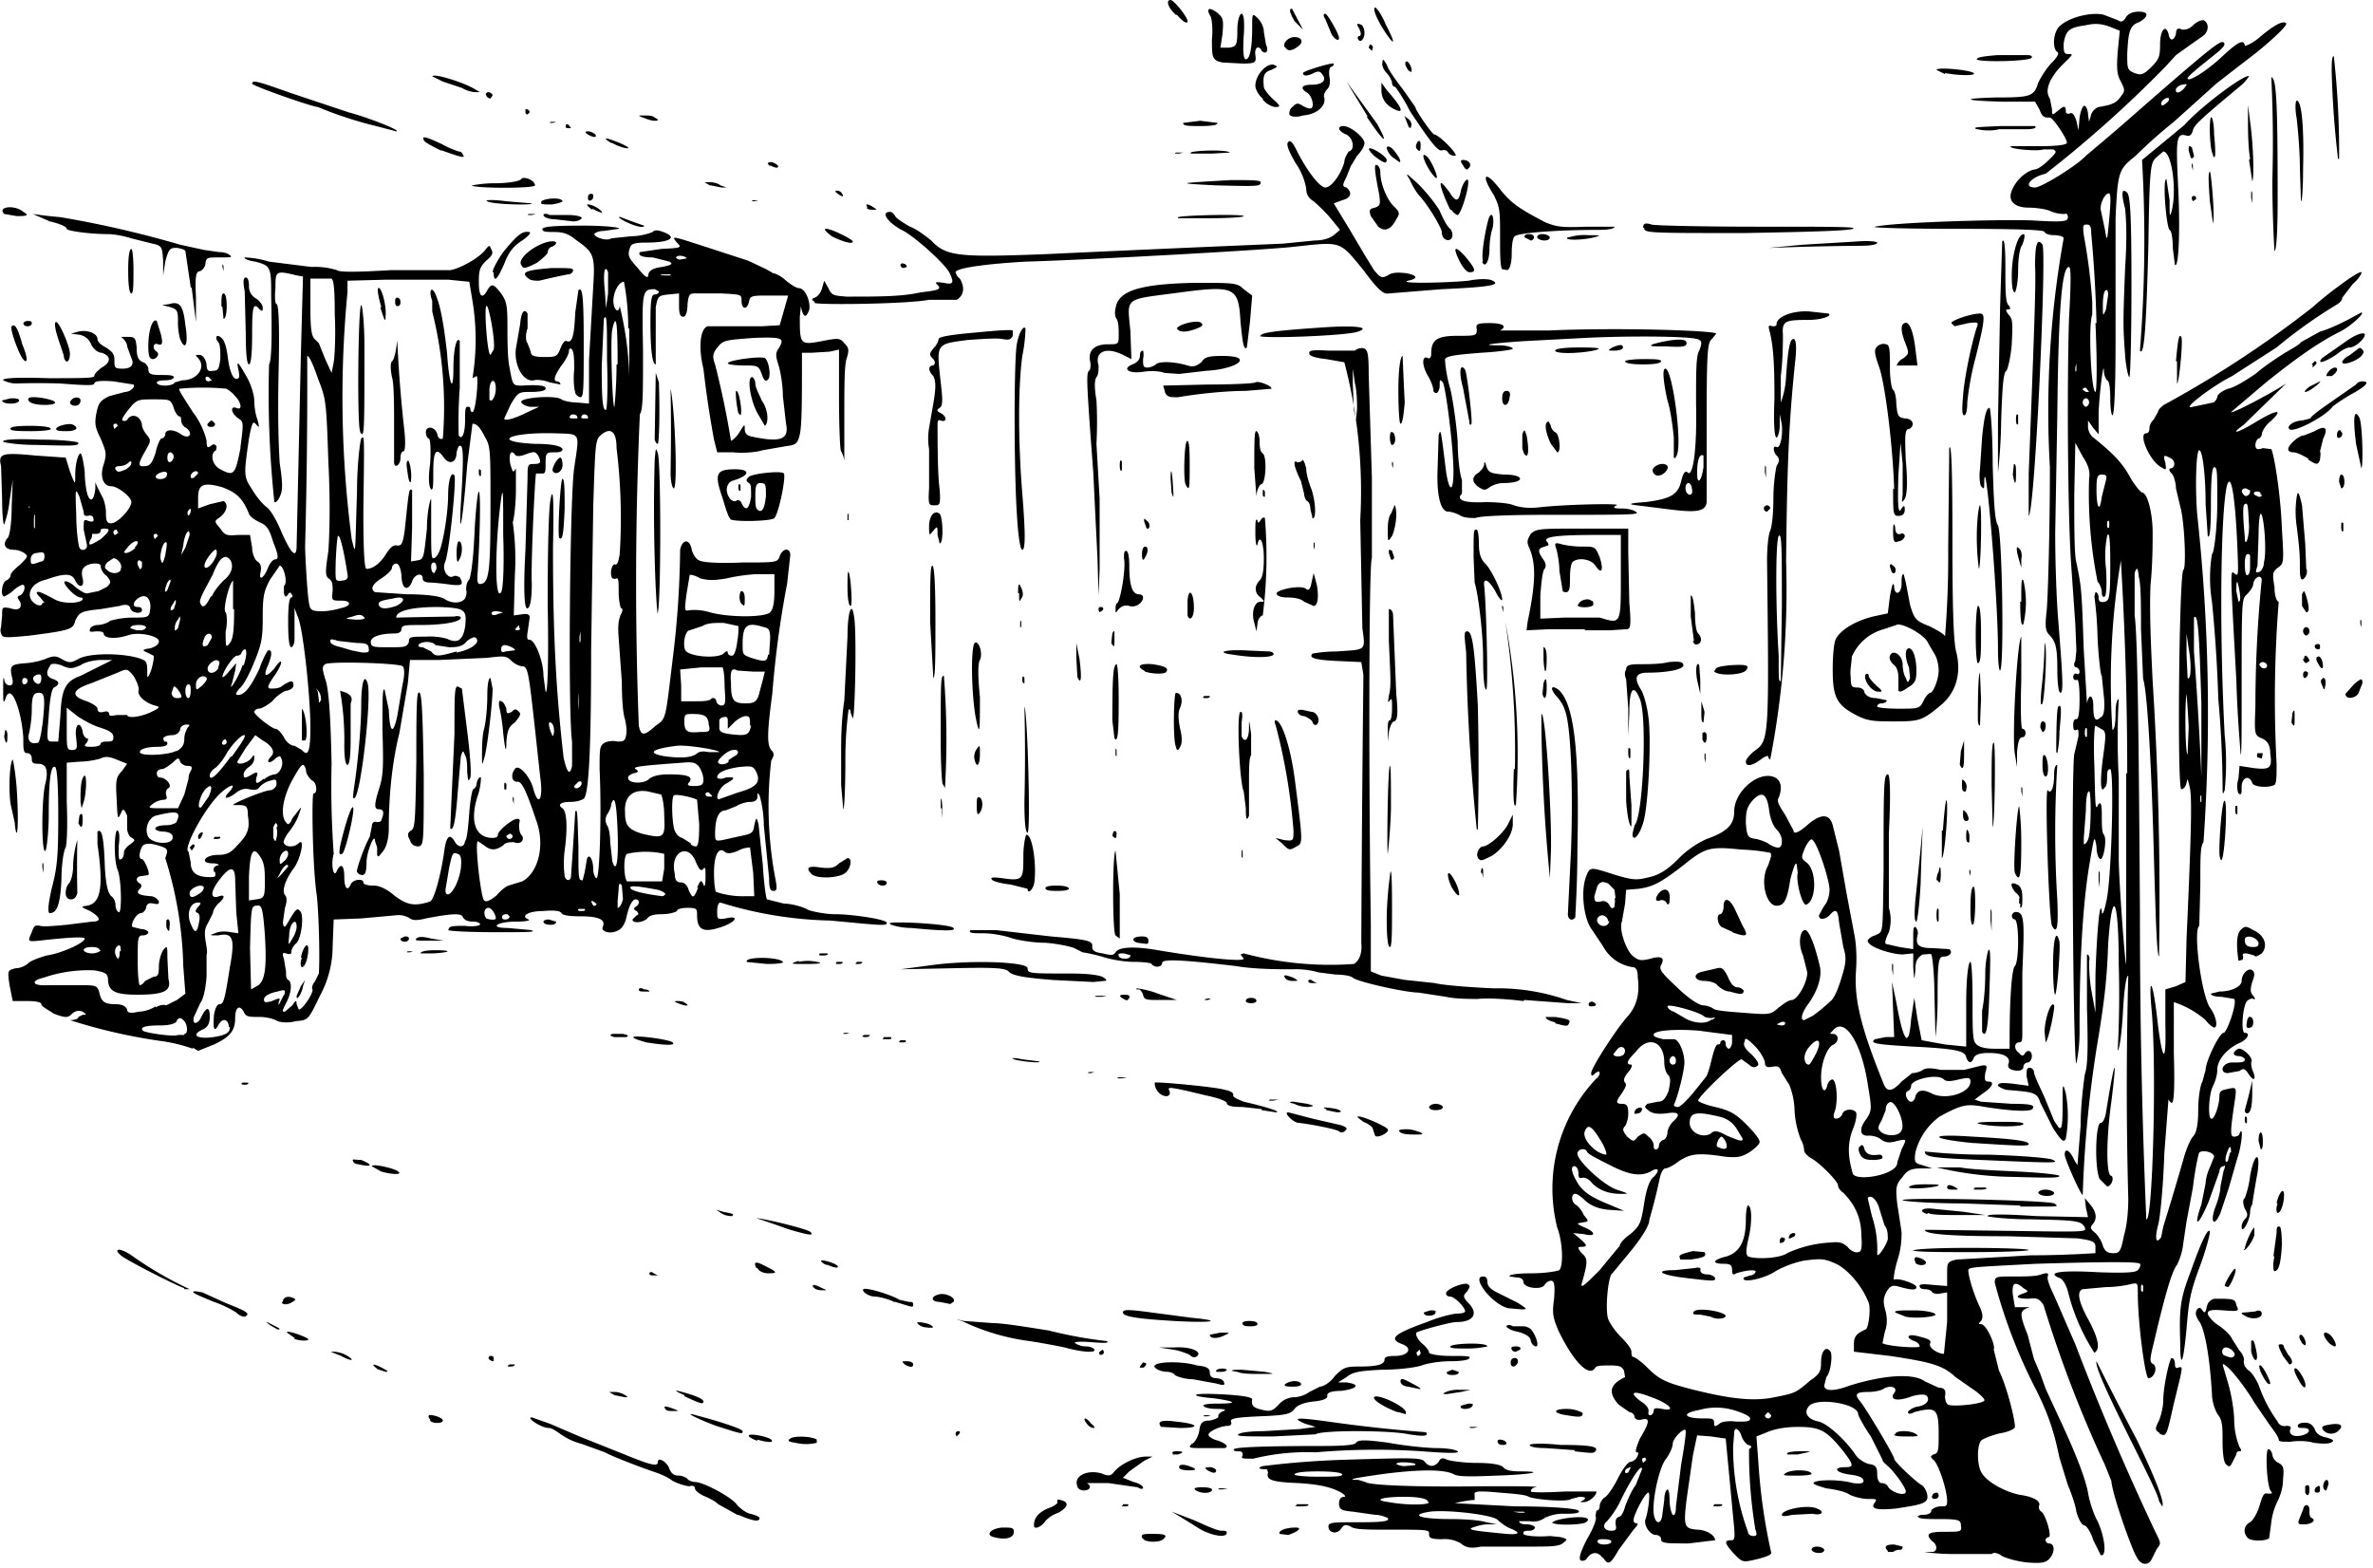 <?xml version="1.0" encoding="utf-8"?>
<svg xmlns="http://www.w3.org/2000/svg" xmlns:svg="http://www.w3.org/2000/svg" version="1.1" viewBox="0 0 224 148">
  <title>Pigling Bland sits on one side of the room on a stool, while Mr. Piperson stands working on the other side.</title>
  <path d="M151.3 147.1c-.4-.6-1-.7-1.5 0-.1.2-.4.3-.6.2-.2-.2 0-.8.6-2 .6-1 1-2 .8-2.2l.1-.5c.2 0 .3-.2.3-.4 0-.3.2-.6.4-.8.3-.1.9-1 1.3-1.8.5-1 1-1.6 1.2-1.6.1 0 .4-.1.6-.4.2-.4.2-.5 0-.5s0-.6.3-1.3c.9-1.5 1-2 .2-1.8-.4.1-.6 0-.7-.2 0-.3-.3-.5-.5-.5l-1-.7c-1-1.1-.9-1.9.6-2.6l-.1-.6c-.2-.4-.4-.5-1.3-.5-.7 0-1.3 0-1.4.2-.6 1-2.1-.6-3.5-3.5-.5-1.2-.6-1.6-.4-3 .1-1.4 0-1.7-.3-1.7-.2 0-.5.2-.6.4-.3.5-2 .3-2-.3 0-.2-.2-.4-.6-.4l-.7-.1c-.1-.2.9-.3 2.1-.3 1.3 0 2.4-.2 2.6-.3.4-.5.3-2.7-.2-4a15.1 15.1 0 0 1 3.7-14.1c.2-.1.3-.4.3-.5 0-.2-.1-.2-.4 0-.3.3-.4.3-.4 0 0-.5 2.4-4.2 3.4-5.3.9-1 1.2-2.2 1-3.7 0-.6-.1-1-.5-1-1.2-.2-2.2-.9-2.8-2l-1-1.5c-.8-1-1.1-3.6-.6-5 .4-1 .3-1 2.8-.2 1.7.5 2 .5 3.2.2.9-.2 1.7-.7 2.6-1.6a9 9 0 0 1 2.8-2c2-.7 2.6-1.4 2.6-2.6 0-1.8 2.1-3.7 3.6-3.3.8.2 1 1 .6 2-.2.3 0 .7.6 1.6l.8 1.5c0 .4.5.2 1.4-.6 1.2-1 2-1 2.3.1l.6 2.4.7 4 .7 3.7c.2.9.3 2.2.2 3.6-.2 2.8.5 5.5 2.6 10.7.3.8.8.8 1.7-.2l1-.8c.3 0 .7-.1 1-.3.3-.2.8-.2 1.7 0h2.2l1.6-.4c.6-.1.6 0 .4.7-.1.7 0 .8.3.8.6 0 .4.5-.5 1.1l-.8.6.6.2 2.9.2c1.6 0 2.2.1 2 .4 0 .4-2 .3-4.5-.1-1.7-.3-2.1-.3-4.3.9a6 6 0 0 0-2.3 3.4c-.1.9-.1 1 .7 1.2l.9.3h-1.1c-.9 0-1.3.2-1.7.8-.6.7-.7.9-.5 2.6l.4 2.6c0 .5 0 1.5-.4 2.7-.3 1-.4 1.9-.3 1.8.4-.2 2.1.4 2.1.7 0 .3-.4.3-1.5 0-.7-.2-.9-.2-1.3.4-.3.6-.4.9-.1 1.9.2.9.1 1.4-.1 2l-.2 1c.5.3 3.5.5 3.5.3s-.2-.4-.5-.5c-.8-.3-.7-.7.2-.5 1.2.3 1.4.4 1.3.7-.2.4.7 1 1.3 1l.3-3V122l-.6.1c-.3.1-.7 0-.8-.1-.1-.2-.4-.3-.7-.3-.3 0-.5-.1-.5-.3 0-.2.4-.2 1.3-.1l1.3.1v-1.1c0-1.1 0-1.2.9-1.4l7-.4c3.3 0 6-.2 6.1-.2v-.6c0-.5-.3-.6-1.7-.8l-6.6-.2c-5.5 0-7.8-.2-7.8-.6h.9l7.6.1c6.5.1 6.8.1 6.6-.3-.3-.7-.9-.7-5.2-.8-2 0-3.8-.2-4-.3 0-.2 1.6-.2 4.6 0l4.9.1-.2-.9-.1-.9.5.6c.6.7.7 1.4.2 1.9-.2.3-.2.4.3.8.3.3.6.8.7 1.2.2.5.4.7 1 .7s.7-.2 1-1.7c.3-1 .4-2.4.4-3.4a393.5 393.5 0 0 1 0-21.1c-.2 0-.4 1.4-.5 3.4-.1 1.8-.3 3.5-.5 3.7a97.2 97.2 0 0 0 .1-8.1c0-6.3-.6-7.6-1-2-.1 3-.3 5-.9 8.7a110 110 0 0 0-1.5 15c-.2 0-1.7-3.4-1.7-3.8 0-.7.5-.4.9.5l.3.5.3-3.7c0-2 .3-4.2.4-4.9.3-.8.3-2.8.2-6.3v-5c.2 0 .3.4.2.6 0 .3 0 1.5.2 2.7l.4 2.2v-3.5c.1-3.5.4-7.4.6-6.1 0 .5.2.2.4-.8.5-1.7.8-12.3.4-12.6-.2 0-.3.2-.3.6 0 .4 0 1-.2 1.1-.4.7-.5-.3-.2-2.7.3-2.1.3-2.5 0-2.7l-.7-.4c-.1 0-.2 1.7-.1 3.8.1 4.5.1 4.1.4 3.6.2-.2.3 0 .3 1 0 .9 0 1.7.2 1.9.3.4 0 2.2-.3 2.3-.2 0-.4-.5-.4-1.2-.2-1.1-.2-1-.6 1.3-.6 3.4-1 8.4-1 16a15 15 0 0 1-.3 3.2c-.3.2-.5-27.3-.2-29.2l.4-1.7c0-.6 0-.7-.2-.6-.2.1-.3 0-.3-.5 0-.4.2-.6.3-.5.2 0 .3-.6.3-1.9 0-1.3-.1-2-.3-1.8-.1 0-.3 0-.3-.3 0-.2.2-.4.3-.3.2.1.3 0 .3-.2s-.2-.4-.3-.4c-.2 0-.3-.3-.1-.6l.1-1-.1-2.5-.4-5.7c-.3-4.5-.4-16.2-.2-23 .2-3.6.2-5 0-5-.7 0-1 4.4-1.1 14l-.2 11.2c0 2.2.1 6 .3 8.3.4 5.1.5 6.7.2 6.7-.2 0-.3-1-.3-2.4 0-1.9-.2-2.4-.6-2.9-.5-.5-.6-.7-.4-2.5.1-1 .3-7.1.3-13.5a92 92 0 0 1 1.3-21.6c0-.2-.5-.3-.9-.3s-.8-.1-.9-.3c0-.2-2.3-.3-8.5-.3-4.6 0-8-.1-7.5-.2 1.7-.4 11.2-.7 14.7-.6 3.2.2 3.5.1 3.5-.3 0-.2-.1-.4-.3-.3-.2 0-.8 0-1.4-.3-.5-.2-1.5-.3-2-.3-1.3 0-2-.6-1.6-1.6.4-1 1.3-1.8 2.1-2 .4 0 1-.5 1.5-1 .6-.6.7-.7.3-.9h-.9c-.4.2-3.3 0-3.1-.3h2.6c1.6 0 2.6-.1 2.7-.3.1-.3-1.3-2.4-1.6-2.4-.5 0-.7 0-1-.8l-.4-.7h-3c-3.7-.1-4.2-.3-.7-.4 3.3 0 3.6-.1 4-1.4.3-.6.8-1.4 1.3-1.9s.7-.9.5-1c-.5-.3-.4-2 .3-2.5.9-.8 3-1.3 4.1-1l1.3.5c.3.2.5.2.8-.3.2-.3.6-.5 1.2-.5 1 0 .9.5 0 1-.9.3-1 1-1.1 3 0 1.4 0 1.5.7 1.8.6.2.8.2 1.6-.6.7-.7.8-1 .8-2.1 0-1.3.5-2 .8-1 .1.7.5.7.7 0 0-.5.2-.6.6-.4.2 0 .6 0 1-.4s.8-.5 1-.5c.6.3.5 1.2-.2 1.6l-1 .7-1.4 1-1 1.1a111.8 111.8 0 0 1-11.3 10.1c-1.4.3-2.2 1.3-1 1.3.6 0 4-2.1 4.8-3a240.2 240.2 0 0 0 5.7-4.9c6.2-5.4 7-6 7.3-5.8.2.2 0 .4-.4.8-2 1.6-3 2.4-3 2.6 0 .4 1.7-.6 3.3-2.1 1.5-1.4 2-1.6 2.1-1 0 .1.7-.2 1.3-.7 1.4-1.2 2.3-1.7 2.6-1.4.2.2-1.9 2.1-3.5 3.3l-1.3 1-1.8 1.4-2 1.8-2 1.8a46.9 46.9 0 0 0-3.6 3.2c-1.6 1.3-1.7 1.4-1.9 5.9v11.3c0 4.4-.1 7.3-.3 7.3-.1 0-.2-.7-.2-1.6 0-.9-.1-1.7-.3-1.7-.1-.1-.3-.5-.3-.8 0-1.3-.4 1.7-.5 3.8V41l-.5-.6-.5-.7v.6c0 .3.2.8.5 1 2 1.6 2.8 2.5 3.5 3.8.4.7 1 1.4 1.1 1.4.5 0 1 1.9 1 3.8 0 .9 0 3-.2 4.9-.1 2.3 0 5 .2 9.1a323.3 323.3 0 0 1 .6 26c-.2-.2-.3-3-.5-10.1-.2-7.6-.6-15-1-16.1l-.2-4.7c0-2 0-4.3-.2-4.9-.1-1-.2-1-.4-.4v4c.3 2 .4 13 .5 28a671.4 671.4 0 0 0 .6 29c.6.4 1-14.4.5-19.8-.3-3.3.1-2.8.5.6.5 4.4.9 4.8.8.8v-3.3l1-.3.9-.4.1-4.1c.5-11 .5-13.4.3-14.3-.2-.8-.2-.9-.3-.4-.1.4-.3.6-.5.6-.4-.2-.2-20.4.2-20.7.3-.2.1-4.7-.3-6l-.4-1.7c0-.5-.2-1.2-.4-1.4-.3-.3-.3-.5 0-.5.4-.2.3-.8-.2-1-.6-.3-.6-.2-.4.5.1.7.1.7-.4.4-1.1-.6-2.2-3.2-1.4-3.2.2 0 .3-.2.3-.5s.2-.6.4-.8l.4-.7c0-.2.3-.5.6-.7a100.8 100.8 0 0 0 14-9.2c1.3-1.2 4.4-3.5 4.6-3.3.1 0-.2.6-.8 1.1l-1 1.3c0 .2-.2.5-.6.7a46 46 0 0 0-5.6 4l-4.2 2.7c-1.8.9-5 3.3-3.7 2.9l1.9-.4c.1 0 .3-.2.4-.5 0-.3.5-.6 1-.8.6-.1 1.7-.8 2.6-1.4.8-.7 2-1.5 2.8-2 .7-.4 1.4-.8 1.5-1l1.8-1c.8-.2 2-.8 2.6-1.1l1.3-.7c.4 0-1 1.3-2 1.8-2 1-4 2.4-7 4.8a1979.7 1979.7 0 0 1-3.3 2.8c.1.2 4.2-2 5.2-2.7l-4 3.9c-1.4 1-.6.8 1.2-.3 2-1.2 2.6-1.2 1.3 0-.5.4-.8 1-.8 1.2 0 .2-.2.4-.3.4-.1 0-.3.3-.3.6 0 .4.2.5.7.3l.8.1c.3.6.9 4.5 1 7.5.2 3.2.2 3.3-.4 3.7-.5.4-.5.6-.3 1.8 0 .8.2 1.4.4 1.4a116.3 116.3 0 0 0-.2 15.3c0 1.2 0 1.8-.2 2-.6.3-2 .2-2.1-.2-.3-.8-1-.5-1 .4 0 .6 0 .8-.3.6-.1-.2-.2-.8 0-1.4l.1-1.2 1.3.2c1.6.2 1.8 0 1.6-1.4 0-.8-.3-1.2-.8-1.4-.7-.3-.7-.4-.6-3a120.3 120.3 0 0 1 .6-12c-.1-.5-.7-.2-.8.4 0 .3-.3.7-.6 1-.5.5-.5.3-.5 10 0 3.1 0 5.4-.1 5.1 0-.3-.3-3.4-.4-7-.6-11-.6-10.4-.1-10 .3.2.3 0 .2-2.5-.2-4.8-.6-7.3-1-5.8-.6 2.7-.7 14-.2 23.5a26 26 0 0 1 0 5.2c-.2.5-.2.4-.2-.6a99.5 99.5 0 0 0-.4-8 138 138 0 0 0-.6-9.2 14 14 0 0 1 0-4.5c.2 0 .5-2.6.5-4.8 0-3 0-3.4-.3-3.4-.2 0-.3 1.3-.3 3.5s-.1 3.3-.3 3l-.2-3c0-2.8-.3-5.1-.6-5.1s-.4 3.5-.2 6a174.7 174.7 0 0 1 .6 31c-.3.4-.3 1.3-.3 4.1l-.1 3.8c-.6.4.2 6.5 1 7.7.6.8.8 1.9.4 1.9-.1 0-.5-.3-.8-.7a8.7 8.7 0 0 0-3-1.7v4.8c.1 3.5 0 4.7-.2 4.7-.1 0-.3-.2-.3-.4l-.4 5.2c-.1 3.1-.4 6.2-.6 6.8-.3 1.2-.2 1.8.3 1.1l.2-1a301.4 301.4 0 0 0 2-6.7c.2-.7.6-1.6.8-1.8.3-.3.5-1 .5-2.5 0-1.2.2-2.4.4-2.7l.3-1.1c0-.8 1.3-3.5 1.7-3.5.3 0 1.3-2.8 1-3.2l-1.2-.2c-.5 0-1-.1-1-.3l.8-.2c1.2 0 2.1-.5 2.1-1 0-.7.7-1.3 1-1 .3.2.2.6 0 1.1-.2.7-.2 1 .1 1.3.2.3.2.4 0 .3 0-.1-.4 0-.6.2-.4.5-.6 3-.2 3 .6 0 .2.7-.6 1-1.2.6-2 1.6-2 2.5 0 .5-.2 1.1-.4 1.5-.4.8-.5 2.9-.2 3.1.3.2.8-1.3.8-2.1 0-.5.2-.6.8-.7.8-.2.8-.1.7.8-.5 3.3-.5 3.7-.1 3.7.2 0 .5-.1.5-.3.4-.9.2 1.2-.2 2.3l-.8 2.8-.8 2.4c-.6 1.4-1 .9-.5-.5.2-.5.5-1.4.5-2l.3-1.5c.2-.4.1-.6 0-.4-.3 0-.4.3-.4.5l-1 2.8c-1 2.4-1.5 2.6-.7.3l.4-2c0-.4.2-1.1.4-1.5l.4-1c0-.4-1-.7-1.4-.4-.1.2-.4 1.6-.6 3.3l-.6 3.2-.3 2a6 6 0 0 1-.6 2.1c-.5.6-1.2 3.1-2.2 7.4-.4 1.6-.4 1.8 0 2 .4.4 0 1.3-.5 1.3-.3 0-1-5.2-1-8 0-1 0-1-.6-.9-.3.1-1.4.3-2.4.3l-2.2.2c-.6.2-.4 1.2.6 3 1 1.9 1 2.7.5 3a19 19 0 0 1-2.5-5.8c-.2-.7-.5-1.2-.9-1.3-1.1-.5.3-.7 3.8-.5 2.8.1 3.5 0 3.7-.2.2-.2.3-.5.2-.6-.2-.2-3-.2-9.8 0-5.6.3-6.4.3-6.4.6 0 .6.5 2.2 1 3.3.4.8.4 1.2.2 1.5-.3.3-.2.3 0 .3.5 0 1.4 2 1.2 2.4l.5 2c.7 1.4 1.5 4.5 1.5 5.3 0 .2-.7.5-1.4.6-.8.2-1.6.5-1.8.7-.4.5-.4 2.4.1 3.1.5.8 2.1 1.7 3.5 2 1.4.2 2 .6 1.9 1-.1.2 0 .5.2.6.4.3 1 2.3.7 2.4-.5.1-.3.6 0 .6.6 0 .6.9 0 1.5-.3.3-.7.4-2 .3-1-.1-2-.4-2.4-.6-.4-.3-.8-.4-1-.2h-3.5c-1.7 0-3-.2-2.8-.2h.7c.5 0 .5-.7 0-1-.7-.7-.4-.9 1.2-.9 1.5 0 1.6 0 1.5-.6 0-.5-.2-.6-2-.6-1 0-2 0-2-.2-.2 0 0-.2.4-.2s.8-.1.8-.4c.1-.2.5-.4.9-.4.5 0 .6 0 .6-.5 0-1-.8-3.5-1.3-3.9-.3-.3-.3-.3 0-.5.5-.1.5-.4.5-2 0-2.4-.3-2.5-2.3-2-.3.2-.6.2-.6 0 0-.1.4-.4.8-.5.9-.1 1.3-.6 1-1-.1-.2-.7-.2-1.4 0-1.3.5-2.2.4-1.7-.3.4-.5-.3-.8-1-.4-.3.2-1 .3-1.4.3-1.2 0-1.4.2-.8.9.5.6 3.2 5.1 3.2 5.4 0 .3 2.2 2.3 2.6 2.5.1 0 .4.4.5.8.2.9-.3 1-2.9 1.4-2 .2-2.5 0-2-.6.2-.3.1-.3-.7-.3-.5 0-1.3-.2-1.7-.4-.4-.3-1.4-.5-2.2-.6-.7-.2-1.3-.4-1.2-.5 0-.3 2.3-.4 3.7 0 .8.1 1 0 1-.2 0-.3-.4-.5-1.3-.6-1.4-.2-1.6-.7-.4-.7.8 0 .8-.2-.2-1.5-1.6-2-2.2-2.3-4.3-2.3-1.2 0-2.2.2-2.9.5l-1 .4.2 2.7a54.1 54.1 0 0 0 1.2 8.3c0 .2-.6.4-1.4.6-1.3.3-1.3.3-2.1-.5-.9-1-1-1.3-.3-1.3.4 0 .4-.2.2-2.2l-.7-7.4-1.4-.2-1.3-.1-.4 1.9-.6 4.2c-.3 2.5-.2 2.7 1 2.8.8 0 1.7.5 1.7 1l-2.5.3c-2.1 0-2.6 0-2.6-.4 0-.2-.2-.4-.5-.4-.5 0-1.1-.8-1-1.4.3-.8.5-2.6.3-2.6-.3 0-1.4 2.1-1.4 2.6 0 .2.1.3.3.3.2 0 0 .3-.3.6l-1.4 1.9c-.8 1.4-1 1.5-1.5.7zm.8-1.6c0-.1-.3-.2-.7-.2-.3 0-.6 0-.6.2s.3.3.6.3c.4 0 .7-.1.7-.3zm13.6-1.1a45 45 0 0 1-.6-7.6c.3-.2.3-.3-.1-.4-.2-.1-.5-.5-.6-.8-.2-.7-.7-1-.7-.3l-.1 1.2a23 23 0 0 0 1.4 8.1c0 .2.2.4.5.4s.4-.1.2-.6zm-13.2-.5c0-.3 0-.6.3-.7.2 0 .5-.5.6-1 .2-.5.6-1.5 1-2l.6-1.5c0-.6-.9.7-1.9 2.7a9 9 0 0 1-1.4 2.2c-.5.4-.3.9.4.9.5 0 .5-.2.4-.6zm4.4-.8.2-1.5c0-.4.1-.9.3-1 .1 0 .2.3.2 1s.2 1.3.3 1.4c.2.1.3-.2.3-.8l.5-4c.3-1.7.5-3.1.4-3.2-.2-.2-1.2.8-1.2 1.3 0 .3-.3 1-.7 1.5-.7 1-1.4 4.6-1 5.5.2.6.6.5.7-.2zm23-2.3c0-.4-1.2-2-1.7-2.4-.2-.2-.5-.4-.5-.6l-1.1-2.2c-.7-1-1.2-2-1.2-2.1 0-1-3.8-1.6-4.6-.8-.6.6-.2 1.3.9 1.5.8.2 2.5 1.7 3.5 3.2.2.3.8.7 1.2.8.7.1.8.3.8 1 0 .5.2.8.4.8s.5.1.6.3c.3.6 1.7 1 1.7.5zm-26-2.2c0-.1 0-.2-.2 0-.2 0-.3.2-.3.3 0 .2.1.2.3.1l.2-.4zm1.5-.8-.1-.2c-.2 0-.3.1-.3.2l.1.3.3-.3zm8.5-3.6c1 0 1.3 0 1.3-.3 0-.2-.6-.5-1.6-.8a5.9 5.9 0 0 0-3.2 0c-1.7.3-1.5.8.4.8.8 0 1 0 1 .4s.1.4.5.1c.2-.2.9-.3 1.6-.2zm3.3-.6-.3-.3-.3.3c0 .2.2.3.3.3.1 0 .3-.1.3-.3zm-11.1-.4c0-.3.2-.3.8-.2 1.4.3.7-.5-1-1.1-1.8-.7-2.2-.5-1 .4.5.3.8.7.7 1 0 .2 0 .3.2.3.1 0 .3-.2.3-.4zm31.1-.9c.3-.1 0-.4-.6-.9l-2-1.4c-1.2-1.1-2.2-1.4-6.2-2l-3.4-.4v-.7c0-.7.2-1 1.1-1.4.3-.1.5-2 .3-2.5-.6-1.6-2-3.2-3.1-3.7s-1.4-.5-3-.3c-1 .2-2 .6-2.7 1-1 .7-3.3 1.2-3 .6l.6-.2c.2 0 .4-.1.5-.3.2-.3-.9-.2-1.8.1-.3.2-.4.1-.4-.3 0-.5-.2-.6-.8-.6-1.2 0-1-.4.3-.7 1.2-.4 1.8-1.4 1.8-3.5 0-.7.1-1.3.2-1.3.4 0 .4 1.8 0 3.3-.2 1-.2 1.3 0 1.5.7.3 3 .2 3.7-.3a11 11 0 0 1 4-1c1-.1 1.2 0 1.7.4.2.3.7.6 1 .5.3 0 .4-.4.3-1.6 0-1.6-.6-2.9-1.7-4-.3-.2-.5-.5-.5-.7 0-.4-1.8-2.2-2.6-2.6-.3-.2-.6-.5-.6-.7 0-.2-.1-.7-.3-1a9 9 0 0 1-.6-2.7 7 7 0 0 0-.5-2.5l-.7-1.1c-.2-.6-.3-.7-.9-.6-.5.1-.7 0-.7-.4 0-.2-.4-1-.9-1.5-.8-.8-1-.9-1-.5-.2.3 0 .7.6 1.2.6.6.8 1 .6 1.1-.2.2-.5.2-.8-.1l-.7-.5c-.4 0-4.1 3.5-4.1 3.9 0 .1.7.4 1.6.6 1.3.3 1.9.6 2.9 1.6.7.7 1.3 1.4 1.3 1.7 0 .2-.4.6-1 1-.7.4-1 .5-2.2.4-2.6-.4-3.3-.3-4.4.4-.5.4-1.1.7-1.3.7-.2 0-.4.4-.5.8a51.8 51.8 0 0 1-1 4c0 .5-.5 1.4-1.6 2.8l-1.9 2.3c-.4.2-.7 3.4-.4 4.3.2.5.7 1.2 1.2 1.7s1 1.1 1 1.4c0 .2 0 .5.2.5.1 0 .7.4 1.3 1 1.1 1.1 1.7 1.4 4 2 3.9 1 6.1 1.2 8 .8 2-.4 2-.4 3.4-1.6.9-.6 1-.9 1-1.7 0-1.1.5-1.6.9-1 .2.4 0 2-.4 2.4l-.2.8c0 .5.8.6 2.4 0 3.2-1 6-1.2 7.1-.4l1.3.6c.6 0 .7.3.6.8 0 .3.1.7.3.8.4.2 2.7 0 3.3-.3zm-25.7-8-1-.2c-.6 0-.8 0-.6-.3.4-.4 2.8 0 3 .4 0 .3-.9.4-1.4.1zm-2.7-3.7c-2.2-.3-2.6-.7-.7-.7l1.9-.2c.4-.1.6 0 .5.2 0 .2.2.4.6.4.4 0 .8.2.8.4 0 .3-.5.2-3.1-.1zm-.2-1.8c-.2-.3 0-.4 1.2-.7l1.1.1c.2.4 0 .5-1.3.7h-1zm9.4-1.6c0-.1 0-.3.2-.4l.3.1c0 .2-.1.4-.3.4-.1.1-.2 0-.2 0zm.9-.5c0-.2.3-.3.4-.3.2 0 .2.1.1.3l-.4.2c-.2 0-.2 0-.1-.2zm33.4 4.7c-.1-.2-.2-.2-.2.2 0 .2 0 .4.2.3v-.5zm-49.4-3.8c0-.2.4-.7 1-1.1.9-.8 1-1 1.3-2.9.2-1.3.5-2.2.9-2.5.6-.6.5-1-.3-.5-1 .5-2.1.3-4-.7-1-.5-2-1-2-1.2-.2-.4-.9-.2-.9.2 0 .7 2.5 3 3.7 3.4 1.2.4 1.2.4.4.4-1.1 0-2-.3-2.7-1-.3-.4-.7-.6-1-.5-.2 0-.3 0-.3-.4 0-.3-.1-.6-.3-.7-.5-.1-.4.6.3 1.7.4.6 1 1.1 2.4 1.7l1.9.8-1.5-.1c-1-.1-1.6-.4-2.1-.8-.4-.4-.8-.7-1-.7-.4 0-.4.7 0 1 .2.1.6.5.8 1 .5.6.5.6-.1.7-.6.1-.6.1 0 .4 1.3.5 1.3 1 .1.7l-1-.1.6.5c.7.6.8.8.2.8-.4 0-.4.1 0 .6.6.5.6.8 0 2.9-.1.5.4 0 1.7-1.3l1.9-2.3zm25.3-.6c0-.4 0-1-.3-1.3l-.5-1.6c-.2-.8-.8-1.4-1.1-1l.4 1.7a10 10 0 0 1 .5 3.6c0 .4.8-.7 1-1.4zm-.1-6.3c.7-.3 1-.6 1-1l.4-1.2c.5-1 .5-1-.4-.8-.7.2-1 .2-1.5-.1-.3-.3-.9-.4-1.2-.4-.8.1-1-.6-.2-1.6.5-.8.5-.9.1-3.3-.6-3.9-2.2-6.4-3.3-5-.3.3-.3.3 0 .3.6 0 .6.7.1 1-.6.2-1.2 1.7-1.2 3.1 0 1.3.4 1.6.6.7.1-.3.3-.5.5-.5.4.2.5 2.1.2 3-.2.5-.1.7.1.7.3 0 .5-.2.6-.4.1-.5 1-.6 1.3-.2.1.2 0 .9-.3 1.6-.5 1.3-.5 2.5 0 4.2.2.5 2 .4 3.2-.1zm-2.5-1.7c-.2-.4-.2-.7 0-.8.2-.2.3-.1.4.3.2.5.6.6 1.4.5.2 0 .3.1.3.3 0 .1-.4.2-.9.2-.6 0-1-.1-1.2-.5zm35-.2c0-.6-.1-.7-.3-.2-.3.7-.3 1.3 0 1l.2-.8zm-59.3-.8c-1-1.7-1.4-2-1.7-1.2-.3.7 1 2.1 2 2.2.1 0 0-.4-.3-1zm5.3.1c0-.2.2-.4.4-.5.2 0 .4-.4.4-.7 0-.2.2-.7.5-1 .8-.7.6-1-.6-.8-.8.1-1.3 0-1.6-.2-.5-.4-.5-.4-.2-.7l1-.2c.5 0 .7-.3 1-1 .2-.9.2-1.2 0-1.5-.2-.1-.4-.7-.4-1.2 0-2-1.5-2.6-2.7-1-.8.8-1 1.2-.4 1.2.1 0 0 .4-.3.7-.4.5-.5.8-.3 1 .2.2 0 .5-.3 1-.6.8-.6 1 0 1 .5 0 .6.2.6 1 0 .4-.2 1-.3 1.1-.3.3-.2.5.2 1 .6.5.6.5 1 0 .6-.4.6-.4 1 0 .3.2.5.6.5.8 0 .2 0 .4.2.4s.3-.2.3-.4zm-2.3-3.1c0-.4.7-.6.7-.3 0 .2-.2.4-.4.4-.3.1-.4 0-.3-.1zm8.7 3.3c0-.1 0-.4-.2-.7-.3-.4-.3-.4-.6 0-.2.5-.2.6 0 .7.5.2.7.2.8 0zm1.5-.8-.6-1c-.5-.7-1-1-2.1-1.2-1.8-.4-2.3-.2-2.3.7 0 .9 1.2 1.5 2 1 .3-.3.6-.3 1.5.2 1.2.5 1.5.6 1.5.3zm15-.8c.4-.7-.7-3.1-1.2-2.6-.2.1-.3.4-.3.7l-.4 1c-.3.5-.4.7-.1 1 .5.5 1.8.5 2-.1zm-19.7-3.5 1.2-1.5c.2-.2.4-1 .6-1.8.2-.8.4-1.4.6-1.3 0 0 .2 0 .2-.2 0-.1.1-.2.3-.2.1 0 .2.1.2.4 0 .2.2.4.3.4.1 0 .3-.3.3-.6v-.7a337.1 337.1 0 0 1-3.1-.4c-2.4-.2-4.4 0-4.3.4 0 .2.5.3.9.4h1c.5 0 1 1.3 1 2.2 0 .8-.7 3.5-1 4 0 0 0 .2.4.2.2 0 .8-.6 1.4-1.3zm21 .3c.2-.6.7-.7 1.5-.3 1.3.7 3.7 0 3.7-1.1 0-.4-.2-.4-1.1-.2-.8.2-1.2.2-1.4 0-.6-.6-3.1 0-3.1.6 0 .2-.1.4-.3.5-.4.1-.1 1 .3 1 .2 0 .4-.3.4-.5zm-22.6-3.4c0-.2-.1-.4-.3-.4-.1 0-.3.2-.3.4 0 .3.2.4.3.4.2 0 .3-.1.3-.4zm13.2-.6c.6-1.2.3-1.7-.5-.8-.6.6-.7 1.3-.4 1.7.3.2.3.2.9-.9zm-18.1 0c.3-.5-.2-.9-.6-.5l-.4.5c0 .3.8.3 1 0zm15.2-3s-.2-.1-.4 0l-.4.2.4.1c.2 0 .4 0 .4-.2zm-6.9-.2c.4-.3.4-.3 0-.2-.2 0-.6 0-.8-.2-.5-.4-3.4-1.2-3.4-.9 0 .1.2.4.6.5l1.2.7c.8.4 1.9.5 2.4 0zm9.5-.4a15.5 15.5 0 0 0 1.7-1.4c.3-.2.7-1.1 1-2.1.5-1.6.5-2 .2-3l-.4-2.3c-.1-1.2-.3-1.4-.9-.7-.4.4-1 .5-1 0l.5-.9c.3-.3.5-1 .5-1.5 0-.9-1.1-4.3-1.6-4.7-.1-.2-.4.1-.7.7-.4 1-.4 1 .1 1.4 1 .7 1 3.6 0 4-.4.1-1-2.3-.8-3l-.1-.8c-.1-.3-.3.3-.6 1.4-.3 2-.6 2.5-1.3 2.5-1 0-1.6-2.4-.8-3.8.2-.6.4-1 .2-1.2a18 18 0 0 0-2.7-.3c-3-.3-3.4-.2-5.4 1.4-2.3 1.8-3 2.1-4.3 2.3l-1.2.1-.1 1.3-.3 1.7c-.3.7.4 2.8 1.1 3.3.5.4.8.4 1.6.2 1-.3 1.4-.1 1 .6-.2.4 0 .7 1.4 2 1 1 2 1.7 2.5 1.8.4 0 .9.2 1 .3.2.2 1.4.3 2.8.4 2.5.2 2.6.2 3.3-.4.5-.4 1-.8 1.4-.8.6-.2 1.4-1.7 1.4-2.6l-.4-1.6c-.5-1.1-.3-2.4.2-2.4.4 0 1 1.7 1.4 3.5.2 1-.3 2.4-1.2 3.6-.5.7-.7 1.4-.3 1.4l.8-.4zm-7.8-2.3c-.5 0-1-.4-1.2-.6-.1-.2-.7-.4-1.2-.4-1 0-1.2-.7-.1-.9l1.3-.3c.4-.1.6 0 1 .8.2.5.5 1 .9 1 .3 0 .5.2.6.3 0 .4-.3.4-1.3.1zm.3-5.6-1.1-.5c-.4-.3-.5-1.2-.1-1.2.1 0 .3-.3.3-.7 0-1 .6-.8 1.1.3l.7 1.5c.6 1 .4 1.1-1 .6zm-6.3-2.8a.5.5 0 0 0-.6-.2c-.5.2-.5-.3 0-.8.6-.5 1-.1.9.8 0 .4-.2.5-.3.2zM200.8 73a337.7 337.7 0 0 0-.6-20.1 69.7 69.7 0 0 0-.8 16c.2 0 .3-.7.3-1.5s.1-1.4.3-1.4a67.5 67.5 0 0 0 0 7.4V81c0 2 .6 10.2.7 10V73zm-49 14c0-.3-.2-.5-.5-.6-.5 0-.7.5-.4.8.4.4 1 .2 1-.3zm.7-2.2-.1-.8-.6-.6c-.5-.2-.7-.2-1 .2l-.3 1c0 .5.1.6.6.5.3-.1.6 0 .8.3.2.4.3.4.5.2 0-.2.1-.6 0-.8zm15.7-5.4c0-.4-.2-.8-.5-1.1-.3-.3-.6-1-.7-1.8-.2-1.6-.7-1.9-1.6-.9-.5.6-.6 1-.6 2.1.1 1.3.2 1.4 1 1.5.4.1 1 .3 1.2.5.9.5 1.2.4 1.2-.3zm29-.5c.2-1.1.2-4.2 0-4.2s-.3.8-.3 1.8l-.2 2.6v.6c.2 0 .4-.3.5-.8zm10.6-3.7c0-.2-.1-.2-.1.2 0 .2 0 .4.1.3v-.5zm0-8.8c-.2-6.4-.3-8.6-.7-8.1v3.2a353.2 353.2 0 0 1 .7 11.8v-7zm-1.2 2.2a89.4 89.4 0 0 0-.2-3.1c-.2 1.2-.1 5.9.1 5.7l.1-2.6zm-9.6.2c-.1-.2-.2 0-.2.4 0 .3.1.5.2.3v-.7zm1.6-3-.2-2c-.1 0-.3-1.6-.4-3.6a35 35 0 0 0-.3-3.9l.1-.4c.2 0 .3.3.3.5 0 .4.2.5.6.4.4-.1.5-.4.5-3.5 0-2.5-.1-3.2-.3-2.7a10 10 0 0 0-.1 3.1c.1 1.7 0 2.5-.1 2.6-.2.1-.3 0-.3-.4 0-.3-.2-.8-.4-1a42.2 42.2 0 0 1-.8-9.7c.1-.6 0-1.2-.6-2.1l-.7-1.3-.1 5c0 2.8 0 5.6.2 6.3.5 2.4.5 2.6.7 8.3l.3 5c.2-1 .6-.8.6.3 0 1.2.2 1.5.7 1 .3-.1.4-.7.3-2zm8-4.6-.2-1.4v2l.1 2.2c.3.3.4-1.2.1-2.8zm7.4 1.6c0-.1-.2-.3-.4-.3s-.4.2-.3.3c.1.2.3.3.4.3.2 0 .3-.1.3-.3zm-2.6-7c-.2-1.1-.3-1.2-.3 0l.2 1c.2 0 .2-.4.1-1zm1-2.3v-1s0-.2-.2-.2-.3.3-.3 1c0 .6.1 1 .2 1 .2 0 .3-.3.3-.8zm1.3-.4c.3-1 0-4.6-.3-4.6-.1 0-.2.9-.2 2l-.1 2.9c-.2.6-.2.7.1.6.2 0 .5-.4.5-.9zm-1.4-3.4c-.1-2-.1-2.3-.4-2.1-.2 0-.2 1 0 3.1 0 1.1.4.1.4-1zm-13.2-.4c0-.2-.2-.2-.2.1 0 .3 0 .5.2.4v-.5zm-.3-4c.1-.4 0-.5-.4-.5s-.5.2-.5 1.4c0 1.7.3 2.3.5.7l.4-1.6zm13.6 1-.4-.2c-.4 0-.5.3-.2.6.2.3.6 0 .6-.3zm1 .4c0-.2-.1-.3-.3-.3-.3 0-.4.1-.3.3l.4.2c.2 0 .3 0 .3-.2zM197.2 38c0-.3-.2-.4-.3-.4-.1 0-.3.1-.3.4 0 .2.2.4.3.4.1 0 .3-.2.3-.4zm0-1-.3-.4c-.1 0-.3 0-.3.2l.3.2h.3zm.7-6.5a126 126 0 0 0-.5-8.5c0-.6-.1-.8-.4-.8-.4 0-.4.1-.3 1a54.8 54.8 0 0 1 .8 6.3v1.2c-.4 1-.1 7.3.3 7.3.1 0 .2-2.1 0-6.5zm-1.9 3.8-.1.4c0 .3 0 .5.1.3v-.7zm2.7-2.9-.1.6v.6-1.2zm.3-3.6c0-.3-.1-.5-.2-.4-.2 0-.3.7-.3 1.4 0 1.1 0 1.1.3.4l.2-1.4zm.2-9.5c-.4-.3-1 .9-.9 1.5l.4 1.9c.2 1.2.2 1.1.4-1 .1-1.2.2-2.3 0-2.4zm-2.4-8.3c.1 0 .3.4.3.8l.1.7.2-.7c.1-.3.4-.6.7-.7 1.3-.2 1.7-.4 2.1-1 .4-.5.4-.6 0-1.4-.4-.7-.4-1.3-.3-2.8l.2-2-1-.4c-.9-.3-1.4-.3-2.3-.1-1.5.2-1.8.5-2 1.7 0 .7 0 1 .4 1 .6 0 .5 0-.7 1.2-1.1 1.2-1.5 2.3-1 3l.2 1c0 .6 0 .6.5.2.6-.5.8-.6.8 0 0 .2.2.3.4.2.2-.1.4.1.6.7l.2.9.1-1.2c.1-.6.3-1.2.5-1.1zm8-.7c-.3-.2-.8.2-.8.5 0 .2.2.2.4 0 .3-.2.4-.4.3-.5zm1.4-1c.3-.4.3-.4-.2-.3-.2 0-.5.2-.6.4-.1.5.4.4.8-.1zM201.7 147c-.5-.8-2.3-5.9-2.4-7.2l-.6-1.5a115.8 115.8 0 0 1-5.8-15.1c-.4-.6-.6-.7-1.4-.6-1.1 0-1.4-.2-.5-.5.5-.2.5-.2 0-.5-.8-.7-1.1-.5-1 .6l.2 1.2h1.4c-1 .3-1 .6-.2 2.6l.6 2.3.6 1.4.5 1.4 1.2 2.6c1.6 3.4 2.5 5.7 2.8 7.2.1.7.5 2 .9 2.7.7 1.5.9 3.4.3 3.2l-.7-1.4c-.2-.7-.6-1.3-.8-1.4-.3 0-.6-.6-.8-1.3-.1-.7-.5-1.8-.8-2.5l-.8-2.6c-.5-2.4-1-4-2.2-6.4a49.8 49.8 0 0 1-3.9-10.1c0-.6.1-.6 1.8-.6 1 0 2.1 0 2.6-.2.6-.2.7-.1.6.2-.1.2.2 1 .6 1.8l2 4.6a250.7 250.7 0 0 0 7.6 17.8c.5 1 .5 1 .1 1.5l-.5 1c-.3.6-1 .6-1.4-.2zm-30.7-.7c0-.1.1-.3.5-.3s.7.2.7.3c0 .2-.2.3-.5.3s-.6-.1-.7-.3zm7.2.1c-.4-.4-.2-.6.6-.6l.8.2c0 .2-.1.3-.2.3-.2 0-.4 0-.7.2h-.5zm-40.3-.7a3 3 0 0 0-1.8-.4c-.9 0-1.2-.1-1.2-.4 0-.5.2-.5-3.8-.5-2 0-3.3 0-3.6-.3-.5-.2-.6-.2-.9.2-.4.6-1.2.4-1.2-.2 0-.4.4-.4 3-.4 2.2 0 2.8-.1 2.6-.4-.2-.1-.7-.3-1.2-.3l-2.1-.3c-1.1-.1-1.3-.2-1.3-.8 0-.4.2-.6.5-.6.2 0 0-.3-.7-.6-.9-.4-2-.6-3.7-.7-2.5-.1-3-.3-2.8-1l-.1-.3c-.7 0-1-.1-.4-.3a82 82 0 0 1 7.8-.6c6.5-.2 7.2-.2 7.5.2.4.5.9.5 1.3 0 .2-.4.4-.4.8-.2.3.1 1.5.3 2.8.3 1.6 0 2.3.2 2.5.4.2.3.8.4 1.6.4 2.5 0 1 .3-2.3.4-2.3.1-3.5.1-3.9-.1-.9-.5-3.1-.5-6.4-.1-2.9.4-4 .6-2.7.6l.7.2c.2.3 4.7.5 11.4.4 3 0 5 0 4.7.1-.3 0-.5.2-.5.4.1.1 1.5.1 3.2 0h3c0 .4-.7 1-1.2 1-.4 0-.4 0 0-.2.2-.2.2-.3-.4-.3l-.8.2c-.2.3-3.2.1-4-.2-.2-.2-1.5-.3-2.8-.4-2.1-.2-2.4-.1-2.3.2v.5c-.7 0-1.8.3-1.9.3l5.7.3c3.4 0 5.8.2 6 .4.2.2-.2.3-1.2.3a4 4 0 0 0-2 .4c-.4.3-1 .4-1.4.3h-1c0 .2.3.3.7.3.5 0 .8.2.8.3 0 .1-.2.3-.5.3s-.6 0-.6.2c-.2.3 1.3.4 2.5.3l1 .1c.7.2.7.2.2.6-.4.3-1.2.3-3.5.3h-4.2c-1 .2-1.4.1-1.9-.3zm4.7-1.4c-.5-.2-1-.6-1.2-.8-.4-.5-4.7-1-6.4-.8-2 .3-1 .7 1.9.7 1.3 0 2.8.1 3.4.3l1 .2h-.9c-.5 0-1.1.2-1.4.3-.5.2 0 .3 3.2.6 1.2.1 1.4-.1.4-.5zm1.2-1.6h-1l.6.1c.5 0 .7 0 .4-.1zm-9-.9c0-.3-.7-.5-2.3-.5-2 0-3 .3-1.4.5 1.6.3 3.8.3 3.8 0zm-8.1-2.6c0-.2-1-.3-2.3-.3-1.3 0-2.2.1-2.2.3 0 .1 1 .2 2.2.2 1.4 0 2.3 0 2.3-.2zm6.9-1c0-.1-1.7-.3-1.8 0 0 0 .3.2.8.2l1-.1zm-25.8 7c-.1-.4.1-.4 1.1-.4s1.3.1 1 .4c-.3.5-2 .4-2 0zm104.4 0c-.5-.5-.4-1.2.2-1.5.3-.2.7-.9.9-1.6.3-1 .4-1.2.8-1.1.4 0 .4 0 .3-.2-.4-.2-.6-3.8-.3-4 .2 0 .3.2.4.5 0 .3.3.7.6.8.5.3.5.5.4 1.7 0 .7-.3 1.5-.5 1.9a6 6 0 0 0-.6 2l-.2 1.5c-.3.3-1.7.3-2 0zm-118.4-.1c-.8-.2-.3-.8.8-.9.9 0 1.1 0 1.1.4 0 .6-.8.8-1.9.5zm19.4-.8a123.6 123.6 0 0 0-2.6-1.6l2.1.8c1.1.5 2.2 1 2.6 1 .3 0 .5 0 .5.2 0 .5-1.4.3-2.6-.4zm7.6.5c-.2-.3.6-.6 1.5-.6.7 0 .2.4-.7.7l-.8-.1zm-23.2-.8c0-.7.4-1.2 1.3-1.6.6-.2 1-.5.9-.6 0-.2 0-.3.3-.2.9.2.7.7-.2 1.2-.6.2-1.1.6-1.3.9-.4.5-1 .7-1 .3zm49-.3c0-.1.6-.3 1.4-.4 1.5-.2 2.3 0 1.7.4-.5.3-3.2.3-3.2 0zm70.4-.2.4-1c.1-.6.6-.5.6 0 0 .4 0 .7.2.8.5.2 0 .6-.7.6-.5 0-.6 0-.5-.4zM69.6 143l-1.8-1c-.3-.3-.9-.6-1.4-.8-.4-.2-.8-.5-.8-.7 0-.2-.2-.3-.5-.2-.3 0-1-.2-1.6-.5-.5-.4-1.3-.7-1.6-.8-1.2-.4-4.1-1.5-4.8-1.9l-2.2-.8a6 6 0 0 1-2.1-1c-.3-.2-.7-.5-1-.5-.7 0-2.2-1-1.6-1l1.7.6 2.8 1.2 4 1.6c2.7 1.1 3.4 1.3 3.4.8s.9 0 1.1.7c.2.4.4.6.9.6.3 0 .7.2.8.3 0 .1.4.3.7.3.8 0 3.6 1.5 4 2.2.3.3.8.7 1.2.8.5.1.9.3.9.4 0 .4-.6.3-2-.3zm98.6 0c0-.5 2.4-1 3.3-.6.8.3.5.7-.4.5l-1.9.1c-.5.1-1 .2-1 0zm-62.2-1h.5c0 .2 0 .2-.3.2-.4 0-.4 0-.2-.1zm16.4 0h1c.3.1 0 .2-.6.2-.5 0-.7 0-.4-.1zm39.4 0h.7c.2.1 0 .2-.4.2-.3 0-.5 0-.3-.1zm42-.3c0-.4-1.2-2.8-2.5-5.4-3-6-3.5-7.4-3.4-7.8a336.4 336.4 0 0 0 3.8 7.4c1.6 3.3 2.7 6 2.4 6.3l-.3-.5zm-21.4-.5c0-.2.3-.3.4-.3.1 0 .2.1.2.3 0 .1-.1.3-.4.3-.2 0-.3-.2-.2-.3zm35.2-.3v-.6c.3-.2.4-.1.4.3 0 .6-.2.7-.4.3zm-104.7-.2c-.3-.2-.1-.3.6-.3.6 0 1 .1.9.3-.2.3-1 .3-1.5 0zm105.6 0c0-.2.1-.3.3-.4.1-.1.2 0 .2.2s0 .4-.2.4-.3 0-.3-.2zm-116.8-.4c-.4-1 1-1.6 2.3-1.2.7.3.9.2 1.2-.2.6-.7 2-1.4 3-1.4h.6l-.8.4-1.4 1-.6.6 1 .4c.5.1.9.4.9.5 0 .2-.2.2-.5 0l-2.8-.4h-2c.5.3.3.7-.3.7-.3 0-.6-.2-.6-.4zm13.4.2h.8l-.5.1c-.4 0-.5 0-.3-.1zm104.2-.2c0-.2.1-.5.3-.6.1 0 .2.1.2.4l-.2.6c-.2 0-.3-.2-.3-.4zm-50.8-1.2c.5-.4 2.3-.4 2.5 0 .1.1-.4.2-1.4.2-1 0-1.4 0-1.1-.2zm-54.5-.3c-.3-.2-.3-.3.2-.3.3 0 .6.2.6.3 0 .3-.3.3-.8 0zm-2.7-.3c0-.3.5-.3 1.2 0 .5.2.4.3-.3.3-.5 0-.9-.1-.9-.3zm98.8-.3c-.2-.2-.3-1.1-.3-2.1 0-1.3 0-2-.4-2.5-.3-.4-.6-1.3-.6-2-.2-3.3-.6-5.7-1.1-6.7-.5-.7-.5-1-.3-1.3.2-.2.3-.2.5.1.2.3.3.2.4-.3.1-.5.4-.7.7-.8 1.8 0 2 0 2.1.6.3.6.2.6-1.2.5-1.2-.1-1.5 0-1.5.3 0 .2.5.8 1 1.1.6.4 1.2 1 1.3 1.3l.7 1.1c.3.3.5.8.4 1 0 .3.1.6.5.9.3.2.8 1 1 1.6a13 13 0 0 0 1.7 3.2c.1.3.5.5.8.4.4 0 .5.1.4.3-.2.5.3.8 1.1.6.8-.2.9-.7.1-.7-.3 0-.5 0-.5-.2s.3-.3.7-.3c.4 0 .7.2.9.6.1.4.5.7 1.1.8.7.2.8.3.4.5-.3.1-.8.1-1.6 0-.6-.2-1.6-.2-2.2-.1-.8 0-1.1 0-1.1-.2s-.4-.8-.8-1.3l-1.5-2.2c-1-1.7-2.7-3.8-3-3.6l.5 1.7c.3 1 .6 2.6.6 3.7a7 7 0 0 0 .5 2.4c.2.3.2.4 0 .4s-.3.1-.3.3l-.4.8c-.2.4-.3.4-.6.1zm.8-10.2c.2-.2-.3-.8-.8-.8-.4 0-.5.7 0 .8.5.2.6.2.8 0zm-93.6 9.4c0-.3 0-.4-.5-.4-.3 0-.4-.1-.3-.2.1-.2 3.3-.3 8.4-.3 2 0 3-.1 3.1-.3.2-.3.9-.3 3.1 0 1.6.3 3.7.5 4.5.5.8 0 1.7.1 2 .3.2.2-.8.2-3.4 0a65 65 0 0 0-10 .1 21.1 21.1 0 0 0-5.9.6c-1 0-1.2 0-1-.3zm-6.6-.2c-.1-.1 0-.2.4-.2.6 0 .7.1.1.3h-.5zm58 0c0-.1.5-.2 1.2-.2 1.3 0 1.2 0-.2.3h-1zm-20-.3-2.8-.2c-.8 0-1.5-.1-1.5-.3 0-.1 1-.2 2.9 0 3.1 0 3.6.2 3.3.6-.2.2-.2.2-2 0zm-35-.2c-1.4 0-1.6 0-1.2-.4.3-.1.6-.7.7-1.2.1-.8.3-1 1-1 .5-.1.9-.3.8-.4 0-.2.2-.4.5-.5.3-.1.1-.2-.6-.2-.6 0-1.2-.1-1.3-.3-.1-.1.4-.2 1.3-.2 2 0 1.8-.2-.3-.5-2.4-.2-2.2-.5.2-.4 2.5.1 3.4.3 3.4.5-.1.6.1.8 1 1 .8.2 1 0 1.5-.5a2 2 0 0 1 1.4-.7c.5 0 1.1-.2 1.5-.5l1-.5c.3 0 1-.4 1.4-1 .8-.8 1-.9 2.3-.9 1.8 0 2.4-.2 2.4-.7 0-.2.3-.3 1-.3 1.2 0 1.7-.7.7-1.1-1.4-.5-.8-1 2.3-2.1 1.2-.5 2.5-.8 2.9-.8.4 0 .7-.1.7-.2 0-.4-1-1.4-1.4-1.4-.2 0-.4-.1-.4-.3 0-.4 1.5-1 2-.9.3.2.3.2 0 .7-.4.4-.4.5 0 1 1.1 1 .7 1.9-1 1.9-.6 0-3.5.8-3.8 1-.1.2.1.6.5 1 .4.3.7.7.7.9 0 .1.8.3 2 .3 1.3 0 2 0 1.8.2 0 .2-.9.3-1.8.3-1 0-2.2.2-2.7.4-.6.2-2.2.4-3.7.4-2.1.1-2.8.2-3.4.7l-.8.5h.8c1.4.2 1 .6-.5.8-1 0-1.4.2-1.3.5 0 .2-.3.4-1.3.5-1 .1-1.6.4-1.8.7-.4.5-.8.6-3.3.7-2.2.1-2.8.2-2.7.5.1.2 0 .4-.3.4-.7 0-2 .6-1.8.9 0 .1.4.4.9.5.8.3 1 .6.6.7h-1.8zm20.4-9-.1-.3-.3.3.1.3c.2 0 .3-.2.3-.3zm-59 8.5c-.7-.1-.8-.2-.5-.4.4-.3 2.1-.2 2.5.1v.3a4.2 4.2 0 0 1-2 0zm66.3 0c-.1-.2 0-.3.2-.3s.5.1.6.3c0 .1 0 .2-.3.2-.2 0-.4 0-.5-.2zm-69.9-.2a2 2 0 0 1-.8-.4c-.3-.4 1.8 0 2.1.3.3.3-.3.3-1.3 0zm18.7-.6c0-.2.1-.3.3-.3.1 0 .2.1 0 .3l-.2.2-.1-.2zm26.7 0c.2-.2 1.3-.3 2.4-.3l3.4-.2 1.5-.2-1-.3c-1.4-.6-.7-.6 2.2-.2a137 137 0 0 0 9.2 1c.3.4-.3.4-1.6.2-1.8-.4-8.4-.4-8.8 0l-4 .2c-2.5 0-3.6 0-3.3-.2zm62 0c0-.4 1.5-.4 2 0 .3.2 0 .2-.8.2-.7 0-1.3 0-1.3-.2zm25-.1c-.5-.3-.5-.4-.1-1.2.2-.5.4-1.3.4-1.9 0-1.3.6-4 .8-4 .2 0 .3.3.3.5 0 .4.1.5.3.4.5-.1.5-.3-.4 3.4-.7 3.1-.7 3.2-1.4 2.8zm-136.3-.7c-1.9-.7-3.2-1.4-1.9-1 2.3.6 4.4 1.3 4.4 1.5 0 .3 0 .3-2.5-.5zm151.7.4c-.2-.3-.1-.4.5-.5 1-.2 1.5 0 1 .5a1 1 0 0 1-1.5 0zm-116.7-.6c-.5-.6-.1-.7.4 0 .3.2.4.4.2.4-.1 0-.4-.1-.6-.4zm7 .3c-.4-.5 0-.7 1.4-.5 2.1.2 2.4.6.4.6l-1.7-.1zm29.2 0h.7l-.4.1c-.3 0-.5 0-.3-.1zm-98.2-.7c-.1-.1-.2-.3-.1-.4.2-.1 1.3.2 1.3.5s-1 .3-1.2 0zm73-.4h.7l-.3.1c-.4 0-.5 0-.3-.1zm34.3 0c-1.4-.2-1.3-.6 0-.6.8 0 1.4.3 1.5.4 0 .4-.3.4-1.5.2zm-16-.3c-1.1-.4-2.3-1.1-2.2-1.4.3-.4 3 .9 3 1.4v.2l-.7-.2zm-69.1-.3c-.2-.3 0-.3.8 0 .5.2.5.2 0 .2-.4 0-.7 0-.8-.2zm75.1-.3.7-.2c.3 0 .5 0 .4.2-.1.2-.4.3-.7.3-.3 0-.5-.1-.4-.3zm-73.3-1c-.7-.3-1-.5-.6-.4 1.2.3 2.4.7 2.4 1 0 .3-.3.2-1.8-.5zm-6.6 0-.5-.3h.5c.3 0 .7.1 1 .3.3.2.3.2 0 .2l-1-.2zm78.5-.3a3 3 0 0 1 1.3-.2h1l-.9.2-1.3.2c-.4 0-.5 0-.1-.2zm-3.5-.5c-.4 0-.8-.2-.8-.5s.2-.3.9.1c1 .5 1.2.7.8.6l-1-.2zm84-.6c-.3-.5-.5-1-.4-1.1.2-.3 1.2 1.3 1 1.7 0 .2-.3 0-.6-.6zm-102.2.3-2.2-.4c-.8 0-1.6-.3-1.7-.4 0-.1-.4-.3-.7-.3-.7 0-1.4-.4-1.2-.6.3-.4 2.7-.4 4 0 1 .1 1.2.3 1.2.7 0 .3.2.5.6.5.2 0 .6.1.7.3.2.4 0 .4-.7.2zm6.6 0c.5-.3 1.2-.3 1.4 0 .1.2-.2.3-.8.3-.7 0-.9-.1-.6-.3zm92.2-.7c-.3-.5-.4-1-.3-1 .2-.2 1 1.4 1 1.7-.1.2-.4-.1-.7-.7zm-96.8-.4c-.8-.1-.7-.2.4-.2l2.2.2c1 .2 1 .2-.4.2-.8 0-1.8 0-2.2-.2zm19.8 0 .5-.2.6.2c0 .2-.2.3-.6.3-.4 0-.6-.1-.5-.3zm-101-.3c-.7-.5-.3-.5.6 0 .4.2.5.3.2.3l-.9-.3zm79.2.2c0-.2.8-.3 1-.1 0 .1-.2.2-.5.2h-.5zm-7.2-.4.3-.4.3.1c0 .2-.2.4-.3.4h-.3zm-59.5-.2h.5c0 .1-.1.2-.4.2-.3 0-.4 0-.1-.2zm37.3 0c-.3-.3-.3-.3.2-.3.3 0 .6.1.6.3 0 .3-.3.3-.8 0zm57.2-.2c0-.2.1-.4.4-.4.4 0 .4.6-.1.8-.2 0-.3-.1-.3-.4zm72.9-.6c-.5-1-.5-1.1-.2-1.1.2 0 .3.1.3.3l.4.7c.4.4.5.9.1.9l-.6-.8zm-169.4.2.1-.2c.2 0 .4 0 .4.2v.3c-.2 0-.4-.1-.5-.3zm159.7-1.5c-.1-3.2 0-4.1 1-6.7 1.1-3.1 1.7-4.2 1.8-3.7 0 .3-.4 1.8-1 3.4-.9 2.4-1 3.3-1.2 5.7-.3 3.3-.6 4-.6 1.3zM32.2 128l-1-.4h.3c.4 0 1 .2 1.3.4.8.5.3.5-.6 0zm180.3-.4v-1c.2-.2.3 0 .5 1s-.2 1.1-.5 0zm-100.2.3c-.2-.1-.9-.4-1.6-.5l-1.3-.2h1.4c1.4-.1 2.5.3 2.3.7-.2.3-.5.3-.8 0zm-8.5-.3.3-.2.1.2c0 .2-.1.3-.3.3-.1 0-.2-.1-.1-.3zm-3.3-.4a64 64 0 0 0-3.3-.6 20.8 20.8 0 0 1-6.4-1.9c-.7-.2-.7-.2.2 0l2.7.2c1 0 3.4.4 5.3.7a40.5 40.5 0 0 0 5.5 1c.2.2-.2.2-1.5.1s-1.7 0-1.5.1c.3.2.7.3 1 .3.3 0 .7.1.8.3.2.3-1 .3-2.8-.2zm42.2.2c-.1-.2 0-.3.4-.3.3 0 .5.1.4.3l-.4.2c-.1 0-.3 0-.4-.2zm-5.8-.3c.2-.3 3.5-.4 3.5 0 0 0-.8.2-1.8.2-1.1 0-1.8 0-1.7-.2zm7.6-.5c0-.4-.5-.7-1.3-.9-.6-.1-1-.4-1-.5 0-.1.3-.2.6 0h1c.3 0 .7.2.8.4.4.5.7 1.5.4 1.5-.2 0-.4-.2-.5-.5zm72.7 0c-.2-.3-.2-.6 0-.6s.6.8.4 1c0 0-.3-.1-.4-.4zm2.5 0c-.5-.6-.4-1 .1-.7.4.2.9 1.2.6 1.2-.1 0-.5-.2-.7-.5zm-191.9-.3-.7-.5c-.2-.3 1.6.3 2 .6.1.2-.7.2-1.3 0zm86.4-.3 1-.2c.8 0 1 0 .5.2-.7.4-1.5.4-1.5 0zm-88.7-.9c-.5-.4-.5-.4.1-.1.8.4 1 .5.6.5l-.7-.4zm61.9.2c-.3 0-.7-.2-.8-.4-.2-.2 1.2 0 1.4.3.2.1 0 .2-.6.1zm29.9-.3c-.1-.2.2-.3.6-.3.5 0 .8.1.8.3 0 .1-.2.2-.6.2-.4 0-.7 0-.8-.2zm-6.5-.3c-3.3-.2-4.8-.4-4.8-.8 0-.3.5-.3 2.7 0l3.8.5c3.1.3 1.9.5-1.7.3zm-88.5-.8c-.3-.2-1.2-.7-2.1-1-1.7-.7-2.4-1-1.7-1l.6.1 2.2 1c2 .8 2.4 1 1.8 1.3-.2 0-.5-.1-.8-.4zm157.6.4-1-.4c-.1-.2.5-.2 1.8-.2 1 0 2 .2 2 .4s-1.8.4-2.8.2zm32-.1c-.4-.2-.4-.3 0-.3l1-.1c.4-.2.6 0 .6.2 0 .5-1 .6-1.6.2zm-77.5-.3.6-.2c.4 0 .6 0 .5.2 0 .2-.3.3-.6.3s-.5-.1-.5-.3zm8-.4c-1.5-.3-3.6-3-2.4-3 .3 0 .4.2.4.5 0 .4.3.7.9 1l2 1c.9.6.9.6.3.6l-1.2-.1zm-58-.6c-.6-.3-1.5-.5-1.8-.5-.6 0-1.3-.5-1.1-.7.2-.2 2.6.5 3.4 1l.9.2c.2 0 .4 0 .4.2 0 .4 0 .3-1.7-.2zm-57.7 0c0-.4.4-.6.9-.4.3.1.4.2 0 .4-.4.3-1 .3-1 0zm62 0c-.8 0-.9-.5-.1-.7.6-.2 1.7.3 1.4.7l-.3.2-1-.2zm-71.3-1.3c-.7-.2-5.6-2.7-6-3.1-.8-.7 0-.7 1 0a35.3 35.3 0 0 0 5.5 3.2h-.5zm59.4 0c-.2-.4 0-.4.8 0 .5.2.5.2 0 .2-.4 0-.7-.1-.8-.3zm133.2-.2c0-.3.9-1.8 1-1.6.2.1-.5 1.7-.7 1.7l-.3-.1zm-148.7-1.2c0-.1.2-.2.4 0l.4.2h-.4c-.2 0-.4 0-.4-.2zm10.1-.5c-.3-.6-.1-.7 1-.1 1 .5 1 .6.1.6-.4 0-.9-.2-1-.5zm143.2-1.1.3-2.2c0-.4 0-.7.3-.6.1 0 .2.7.2 1.7-.1 1.8-.3 2.5-.7 2.5-.1 0-.2-.5 0-1.4zm-136.6.8c-.3-.1-.5-.3-.5-.4.2-.1 1.6.3 1.6.6 0 .1-.3.1-1-.2zm102.8-.3c-.1-.1-.1-.3 0-.4.1-.1 1 .2 1 .5s-.8.3-1 0zm-.3-1c0-.2 2.4-.3 5.4-.3 3.1 0 5.6.1 5.6.2s-2.4.2-5.4.2c-3 0-5.5 0-5.6-.2zm31.4-.2c0-.4.7-2 .9-2v.7c-.2.7-1 1.7-1 1.3zM74.3 116a72 72 0 0 0-2.9-1c.6 0 4.8 1 5.1 1.3.4.4-.2.3-2.2-.3zm137.3-.2c0-.3.2-.6.3-.7.3-.3.3-.5 0-1-.2-.5-.2-.9 0-1a9 9 0 0 0 .5-2.1c.4-2.2 1-2.4.7-.3a76.2 76.2 0 0 0-.5 3s-.2.3-.2.7c0 .8-.8 2.2-.8 1.4zm-143.4-1.2-.6-.4.7.2c1 .2 1 .2.8.4-.1 0-.5 0-.9-.2zm113.7 0c-.9-.3-.4-.6.5-.5l3 .3 2 .3H185c-1.4 0-2.7 0-3-.2zm33-1c.2-1 .7-1.6.7-.8s-.3 1.7-.6 1.7c-.1 0-.2-.4 0-.9zm-24.2.2-5.5-.2c-3 0-5.5-.2-5.6-.3-.2-.3 13.5 0 14.3.3.5.3.3.3-1.2.3h-2zm1.7-1.2c0-.1.2-.3.7-.3.4 0 .8.2.8.3 0 .2-.3.3-.7.3-.3 0-.7-.1-.8-.3zm-12.2-.5c0-.2.6-.3 1.4-.3.8 0 1.5 0 1.4.1-.2.2-2.6.4-2.8.2zm3.6 0c0-.3.3-.3.8 0 .3.2.3.2-.2.2-.3 0-.6 0-.6-.2zm2.6 0h1c.3.1 0 .2-.5.2-.6 0-.8 0-.5-.1zm11.8-.8c-.5-1-.4-5.3.1-5.3.2 0 .4-.4.5-1 .8-5 1.1-5.8.5-1-.5 3.6-.5 7 0 7 .3.2 0 1-.4 1l-.7-.7zm-8.1-.2a33 33 0 0 1-7.3-.9h2.2c1 .2 3.6.3 5.6.4 2.1.1 3.8.3 3.8.4 0 .2-.7.2-4.3.1zM36 110.6l-.9-.5c0-.3 2.2.2 2.5.5.4.3-.5.3-1.6 0zm-2.2-.7c-.3 0-.5-.2-.5-.4 0-.1.3 0 .8 0 1.2.5 1 .7-.3.4zm153.2-.4c-4.8-.2-5.3-.3-5.3-.8a55.5 55.5 0 0 0 6 .3c3.1.1 5.8.3 6.1.5.6.3.2.3-6.8 0zm26.2-1.8c0-.5.1-.8.2-.8s.2.3.2.8c0 .4 0 .8-.2.8l-.2-.8zm-27 .2c-4.1-.4-4.3-.9 0-.6 3.8.2 5.3.4 5.3.7 0 .2-.6.2-5.2-.1zm7.6-1.4-1.2-2.4c-.3-1-.7-1-3-1.2-.4 0-.9-.3-1-.4 0-.3.4-.3 1.4-.2l1.5.2-.2-.9c0-.6 0-.8.3-.8.2 0 .4.2.4.4 0 .3.5 1.3 1 2.4l.9 2.2.4.6c.3.3.4 0 .4-2 0-2.1 0-2.3.3-1.2a12 12 0 0 1 0 4.3c-.2.4-.4.2-1.2-1zm-64 .7-.2-.6c0-.2-.4-.5-.9-.7-.4-.3-.7-.5-.5-.5.3-.1 2.6.9 2.8 1.2.2.3-1 .9-1.2.6zm2.4-.3c-.3-.2-.1-.3.6-.3.5 0 1 .2 1.3.3.3.2.2.2-.5.2-.5 0-1.1 0-1.4-.2zm-5.8-.1c-.2-.2-2.8-.7-3.8-.8-.5 0-1.5-1-1-1l2.3.6 2.6.6c.4.1.7.3.6.4-.2.3-.5.4-.7.2zm60.5-.7c-.6-.1 0-.2 1.6-.2 1.5 0 2.5 0 2.5.2 0 .3-3 .3-4.1 0zm25-.4c0-.3 0-.4.2-.2v.5c-.1.1-.2 0-.2-.3zm-92.8-1-1.8-.2c-1 0-1.5-.1-1.5-.4-.1-.2-1-.5-2-.7-3.7-.9-3.6-.8-3.4-.4.2.7-.8.6-1.2-.1-.2-.3-.2-.6-.2-.7.2-.1 5.8.4 6.7.7.5.1.8.3.7.5 0 .2.5.4 1 .6 2.6.6 3.6 1 3 1l-1.3-.2zm6.1 0c-.6-.2 0-.2 1 0 .5.2.5.3 0 .3l-1-.2zm86.7.1.4-1.5.3-1.3v1.1c0 1.2-.1 2-.5 2-.1 0-.2-.1-.2-.3zm-77-.3c0-.1.3-.3.6-.3.4 0 .7.2.7.3 0 .2-.3.3-.7.3-.3 0-.6-.1-.6-.3zm-12.7-.3c-.5-.1-.6-.2-.1-.2l1.3.2c.7.2.7.2.1.3-.4 0-1-.1-1.3-.3zm-2.3-.4h.8l-.5.1c-.4 0-.6 0-.3-.1zm-97-1.6h.5c.1.1 0 .2-.3.2s-.4-.1-.2-.2zm82.7-.5h.8l-.5.1c-.4 0-.6 0-.3-.1zm106.6-.4c-.3-.4-.4-.5-.8-.2l-1.1.2c-.8 0-.6-.9.3-1 1 0 1.3 0 1.3-.3 0-.1-.3-.3-.5-.3-.7 0-.7-.4-.1-.7.4-.1 1.5.9 1.2 1.3 0 .1 0 .5.2.9.3.8 0 .9-.5.1zm-109.4-.1h.5l-.3.1c-.3 0-.4 0-.2-.1zm87-.3c-.2 0-.3-.3-.2-.5.2-.6-.4-1-1.9-1-.9 0-1.3.2-1.4.5-.2.5-.5.5-.7-.1-.1-.6-1-.8-5-1-3.4-.2-4.2-.3-3.6-.7l1-.2h.8l-.1-2.6-.1-2.6.4 1.9c.7 3.9 1.2 4.4 1.4 1.6l.3-2 .3 2 .4 2 2.2.4 2 .2v-4c0-2.5.2-4 .4-4 .1 0 .2 1.3.2 3.7 0 2.5 0 3.8.3 4 .2.3.8.5 1.7.5h1.5v-1c0-3.6.2-6.6.5-6.8.4-.5.4-4.2 0-4.4-.5-.1-.3-.8.2-.7.7.1.7 1 .5 5.7v5.4c0 1 0 1.2-.3 1.2-.5 0-.5.7 0 1 .2.3.4.3.5.1.3-.5.7-.3.7.2 0 .3-.2.6-.4.6s-.4.2-.4.4c0 .4-.6.5-1.3.2zm-94-.9c-.5-.1-.2-.2.7 0l1.6.2c.2.2-1.7 0-2.4-.2zm-77.6-1a15 15 0 0 0-2.8-.7 51.9 51.9 0 0 1-8.8-2c.4 0 .8-.1.8-.3l.4-.2c.4 0 .4 0 0-.3a.9.9 0 0 0-1 .2c-.4.4-.6.4-1.7 0-.6-.4-1.2-.7-1.2-.9 0-.2-.5-.3-1.3-.3H1.2L.9 93c-.2-1.4-.2-1.4.6-1.6.5 0 1-.3 1.2-.5.2-.2 1-.5 1.7-.7C5.8 90 8 89 8 88.6c0-.2-1.7-.1-4.3.2-1.1.1-1.1.1-.7-.8.2-.6.3-.7.8-.6.3.1 1.4 0 2.5-.1l2.4-.3c.9 0 .8-.4-.2-1-.9-.4-.9-.4-.3-.5 1.3-.2 1.6-1.7 1-5.8v-1.2c.4-.3.6.4.7 3.4.1 1.7.3 2.4.6 2.7.2.1.4.5.4.8 0 .3.1.6.3.7.3.3.3-3-.1-4s-.3-3.9 0-3.7c.2.1.2.8.1 1.5 0 1 0 1.4.2 1.2.2 0 .3-.4.3-.6 0-.3.3-.6.6-.8.5-.4.5-.4 0-.7-.2-.2-.3-.6-.3-.8V77c-.3-.7-.4-.7-.6-.2-.3.6-.3.6-.4-1.6-.1-1.6 0-1.9.5-2.4l.5-.7-1-.4c-.7-.3-1.1-.3-1.5-.1-.3.1-1.2.3-2 .3l-1.2.1v3.7c.1 2.5 0 4-.1 4.3-.2.3-.4 1.7-.4 3-.1 2.3-.4 3.2-1.1 3.2-.2 0-.2-.7.2-2.4.5-1.9.6-3 .6-6.8 0-2.7-.1-4.5-.3-4.6-.4-.2-.6 1.2-.6 4.5 0 1.7-.2 3.2-.3 3.4-.4.5-.4-5 0-6.4.3-1.3 0-1.8-.7-1.8-.5 0-.6-.1-.6-.5 0-.3-.2-.5-.4-.5-.4 0-.4-.3-.4-1.5C2 66.9 1 64.3.5 66c-.2.5-.2.2-.2-.9 0-.9 0-1.3.1-1 0 .4.3.6.5.6.3 0 .4-.2.2-.9-.2-1 0-1.1 1.4-1.2a7 7 0 0 0 1.8-.4c.7-.3 1-.3 1.5 0 .7.4.9.4 1.6 0 1.3-.7 5.3-.5 6.3.2.2.2.2.6.2 1v.5c.3 0 .7-1.8.6-2l-.6-.3c-.5-.2-.5-.3.3-.4.6-.2.8-.4.8-.7-.1-.5-2-.9-3-.5-1 .3-2 .3-2.2-.1 0-.3-.3-.3-.8-.3-.5.1-.6 0-.5-.2 0-.2.4-.4.7-.4.4 0 1-.2 1.2-.4a8 8 0 0 1 2.1-.3c1.6 0 1.6 0 1.7-1 0-.9-.5-1.3-1.2-.8-.5.4-.5.8 0 .8.3 0 .4.1.4.3 0 .4-1 .3-1.1-.2-.1-.3-.4-.4-1-.2l-1.8.3c-1.9.2-2 .3-2.4 1.1-.2.8-.4.9-4.3 1.4-2 .2-2.5.2-2.6 0a.9.9 0 0 1-.1-.8l.1-1.1c0-.8 0-.8.7-.7.9.3 1.2 0 1-.6-.3-.4-.3-.5 0-.6.4-.2.6-1 .2-1a3 3 0 0 0-.8.5 3 3 0 0 1-.9.6c-.4 0-.2-1.4.2-1.5.2-.1.4-.3.4-.5s.4-.6.9-1c.6-.6.8-.8.5-1-.2-.2-.7-.4-1.1-.4-.8 0-1.1-.5-.6-1.1.2-.1.4-1.4.4-2.9l.1-2.6-.3 2a9.5 9.5 0 0 1-.5 2.2c-.1.1-.2-1-.2-2.4l-.1-3.1c-.3-1.2.1-1.3 3.2-1l2.9.2.4 1.3c.5 1.3.5 1.3.5.4 0-1.2.3-2.1.5-2.1.1 0 .3.8.4 1.8 0 1 .2 2 .3 2.2.3.7.6.3.7-.7 0-.6 0-.7.1-.3l.5 1c.2.3.4 1 .4 1.6 0 .8.1 1 .5 1 .6 0 1.9-1.4 1.9-2 0-.5-1.3-1.5-1.9-1.5-.8 0-1.1-1-.7-2.1.3-1 .2-1.2-.3-2.4-.5-1-.6-1.4-.4-2.4.2-1 .4-1.2 1.2-1.6l1.5-.4c.5 0 1-.5.8-.7l-1.9-.3c-1.3-.1-1.8 0-1.8.2s-.7.2-3.2 0a67 67 0 0 0-4.2 0c-.5 0-1-.2-1.2-.3-.1-.2 1-.3 4.3-.2 3.1 0 4.3 0 4.3-.2s.3-.5.7-.8c.9-.5.9-1.1 0-1.4-.4 0-.8-.4-1-.8-.2-.5-.6-.8-1.1-.9l-.8-.1.7-.2c.9-.2 1.8.2 1.8.7 0 .3.4.6.8.8.6.4.8.6.8 1.2 0 .7 0 .8.8.8s1.1-.4.8-1l-.4-1.1c0-.4-.4-.8-.6-.9h.5c.8 0 .9 0 1 1 0 1 .2 1.2.6 1.4.2 0 .5.4.5.6 0 .5.2.6 1.2.6.6 0 1.2 0 1.2.2s-.4.3-.8.3c-.5 0-.8.1-.8.2 0 .4 1.5.4 1.7 0l.7-.2c1.4 0 2.3-1.2 1.5-2.1-.3-.3-.3-.3.2-.3.3.1.5.4.6.9 0 .6.2.7.6.6.5 0 .6-.2.7-1.2 0-.6 0-1.3-.2-1.5-.4-.5-.1-.8.3-.4.3.2.5 1 .6 1.8.2 1.6.6 2.3 1 2 .1 0 .1-.4 0-.8-.2-1 0-.7.8.7.4.7.7 1.7.7 2.2 0 .5.1 1.3.3 1.8.2.8.2.8-.1.5-.3-.4-.4-.3-.7 1.3-.5 3.5-.5 3.6.3 4.8.4.7 1 1.4 1.4 1.7.4.3 1 1.4 1.4 2.4.9 2 1.4 2.5 1.4 1.2l.4-18 .2-7.4-.6-.1c-2-.5-2-.4-2 1.2-.1 1 0 1.5.1 1.5.2 0 .3 2 .2 6.3-.1 4.4 0 7 .1 8.7.3 2 .3 2.6 0 3.2-.1.3-.4.6-.5.5a97 97 0 0 1-.5-13c.2-.3.3-2 .2-6.3 0-2.9 0-3-1.5-3.4-.7-.1-1.1-.3-1-.4a9 9 0 0 1 2.3.4l4 .5a7 7 0 0 1 2.4.3c.2.2 1.8.2 5.1 0h5.4c.6.1 2.8-1 3.5-1.9.4-.5.4-.5.6 0 .2.3 0 .6-.5 1-.6.6-.7.9-.7 2 0 1.4.3 1.7.8.8.4-.7.6-.6 1.3.3.5.7.6 1.1.6 3 0 1.3 0 3.1.2 4 .3 1.7.3 1.7 1.2 1.7 1.5-.1 2.3 0 2.2.3 0 .2-.6.3-1.4.3-1.1 0-1.2 0-1.9 1.2l-.6 1.3c0 .3 1 0 2-.5l1.3-.6H50c-.5-.1-.8-.3-.8-.5.2-.4 3.3-.6 3.8-.2.1.1.8.3 1.5.3l1.1.1V34L56 27c.2-3 0-3.2-1.7-4.4-.7-.6-1.3-.7-2-.7-.6 0-1 0-1.1-.2-.1-.3.8-.4 3.8-.4 2.4 0 3.7.2 3.4.3l-1.4.2c-.5 0-.9.2-.9.3 0 .3 1.2.7 1.6.4l1.9-.2c.9 0 1.8-.3 2-.4.2-.2.5-.2 1 0 1.4.5.7 1-1.6 1-1 0-1.4.1-1.5.4-.3.8-.2 1 .7 2 .8 1 1 1 1 .6.1-.4.5-.6 1.3-.7 1-.2 1-.3.7-.5l-1.6-.4c-1 0-1.4-.2-1.2-.5l2-.3c1.9-.1 2-.1 1.5-.6-.6-.7-.4-.6 2.7.4l4 1.3 1.7.8.7.4c.2 0 .8.3 1.2.7.5.4 1 .7 1.2.7.6 0 1.1 1.2 1 2-.3.9-.6.8-.8-.3l-.1 1c0 2.6 0 2.7 2.1 2.3 1.5-.3 1.7-.3 2.1.2.4.4.5.6.2 1.5-.2.7-.2 2.7-.2 5.7v4c0-.4-.2-.8-.3-1-.1 0-.2-2.3-.2-5V33l-.9.2-1.7.1h-.9v1.4c0 2.8 0 5.4-.2 6.3-.2.8-.3 1-1.2 1.1l-2.3.4c-.6.2-1.9.3-2.8.2h-1.5l-.3-1.2a96.7 96.7 0 0 1-1-6.7c-.5-2-.3-3.8.4-4h5.1l1.7-.1.4-1.4.4-1.4h-1.8c-1.6 0-1.8 0-1.9.6-.2.8-.7.7-.7-.1 0-.6 0-.6-1.9-.7h-2.5c-.5 0-.6.1-.7 1 0 .8-.2 1.2-.4 1.2-.3 0-.4-.3-.4-1v-1.2l-1 .1c-1 .1-1 .2-1.2 1.2v5.4c-.3 0-.5-1.2-.5-4 0-2.1.1-2.6.4-2.6.2 0 .4-.1.4-.3l-.4-.2c-1.2 0-1.2.2-1.1 5.8 0 4.1 0 5.6-.3 6a356.7 356.7 0 0 0-.1 29.4c.2 1 .5 1 1.6 0 1-.7.9-.5 1.6-6.3a88.5 88.5 0 0 0 .7-10.3c.2-1 .9-1.1 1.1 0 .1.4.4.9.7 1 .3.2 2 .3 4 .2 3.3 0 3.4 0 3.6-.6.3-.8 1-.8 1-.1l-.3 2.7a94.4 94.4 0 0 0-1.4 10.4c-.5 3.7-.5 4.8-.1 5.3.3.3.3.5 0 1a36.8 36.8 0 0 0 .4 11.2c.2 1 .1 1.1-.2 1.1-.3 0-.4-.3-.4-1.2l-.2-2-.3-3c0-1.3-.3-2.5-.4-2.8-.2-.3-.2-.3-.2.1 0 .3-.2.5-.7.5-.4 0-1 .2-1.3.4l-1 .4c-.7 0-1 .8-1 2.3 0 .6.1.6.7.5l1.8-.4c1-.2 1.1-.3 1.2-1 .2-.8.2-.8.4-.1l.4 3.8c.1 1.7.3 3.2.4 3.3l1.6.4c.7 0 1.8.3 2.3.6.6.2 1.7.4 2.5.4 1.7 0 4.9.5 4.9.8 0 .3-.1.3-5.3-.2A37.2 37.2 0 0 1 68 85.2c-.2 0-.3.4-.3.8 0 .8 0 .8.8.7 1.2-.3 1.1.2-.1.7-1.9.7-2.6.5-2.6-1 0-.6 0-.7-.9-.7-.5 0-1 .1-1 .3-.1.1-.7.3-1.4.3s-1.2.1-1.4.4c-.4.4-1.4.5-1.4.1l.4-.4c.2 0 .2-.2 0-.4-.3-.1-.3-.3-.1-.4.4-.2.4-.7 0-.7-.3 0-.6.6-.8 1.4-.2 1-.5 1.4-1 1.6-.7.3-1.5 0-1.3-.4.3-.7-.4-1-2.1-1-1.1 0-1.7-.1-1.8-.3-.1-.2-.6-.3-1.7-.2-1.5 0-2.2.5-1.4.8.2.1-.3.2-1.2.2-1.8 0-2.6.6-.8.6l2.2.2c.7.2-.4.2-3.3.2-2.4 0-4.4-.1-4.5-.2l.1-.2c.1-.2.7-.2 1.5-.2.7.1 1.3 0 1.4-.1.1-.1-.2-.3-.6-.3-.5 0-.8-.1-1-.4-.1-.4-.9-.4-3.5.1-.8.2-1.2.2-1.5 0a2 2 0 0 0-1.3-.3l-3.3.3-2.6.1-.1 2.5a9.8 9.8 0 0 1-1.2 4.7c-1.1 2.3-1.1 2.3-2.3 2.4-.7.2-1.4.1-1.7 0-.3-.2-1-.4-1.7-.4-1 0-1.3 0-1.5-.5-.4-.7-.8-.4-.8.6 0 1.2-.5 1.8-2 2.5l-1.5.6-.5-.3zm3.4-2c0-.8-.6-1-1-.2-.4.7-.5.3-.4-1 .1-.6.3-1 .5-1 .4 0 .5-.3 1-3.5.5-2.7.3-3.3-1.1-3-.8 0-.9 0-.3-.2.4-.2 1-.2 1.5-.1l.7.1-.2-2-.1-3c0-1.4-.5-1.4-1.6.1-.8 1.1-.7 1.7.1 1.4.6-.2.5.2-.1.7-.3.3-.5.7-.5.9l-.5 1c-.3.5-.3.9-.2 1.6.1.6.2 1.1.1 1.3v2.1c-.1 1.2-.3 2.1-.6 2.5l-.6 1.3c-.2.8.4.7.7 0 .5-1 .8-1 .8 0 0 .6-.2 1-.7 1.2-1.3.6-.2 1 1.6.6.8-.2 1-.4 1-.9zm-4.2.6c.4 0 .3-1-.1-1.3-.3-.3-.4-.2-.6 0 0 .3-.6.5-1.6.5-1.5 0-1.9.2-1.6.5.2.2 2.9.6 3.3.4h.6zm-2.7-2.5c.3-.2.7-.3 1-.2l1-.5.8-.6-.2-2.6A36.4 36.4 0 0 0 15.6 81c.3-.8.3-.9-.7-1.2-.7-.2-1.1-.2-1.4 0-.3.4-.5 1.3-.1 1.3.2 0 .8 1.3.6 1.5l-.6.1c-.5 0-.7.4-.2.7.2.1.2.3 0 .5-.4.4-.2.6 1 .7.4 0 .7.3.8.5 0 .2 0 .3-.5.2-.4-.1-.6 0-.7.3 0 .3-.3.6-.5.6-.4 0-1 1-.8 1.3l.8.2c.4 0 .7.2.7.3 0 .2-.3.3-.5.3-.5 0-.5.2-.5 2.4 0 1.3.1 2.3.2 2.3s.3-.1.5-.4l.8-.4c.4 0 .5-.2.5-1 0-.5.2-1.2.4-1.5.4-.5.4-.4.4.7l.1 2c.3 1.1-.3 1.5-2.9 1.5-2.1 0-2.7-.3-2.8-1.3 0-.7-.2-.8-1.3-1a13 13 0 0 0-4.8.7c-1.3.3-1 .8.4.7h2.9c1.7 0 1.8 0 2 .8.2.8.5 1 1.6 1 .5 0 .9.2 1 .5 0 .3.3.4 1.1.2.6 0 1.3-.3 1.6-.5zm1-7.6v-.6c.2-.3.4 0 .3.6 0 .5-.1.5-.3 0zm11.9 7.4c.3-.5.4-.5.4-.1l.2.5c.4 0 1.4-1.6 1.3-1.9-.1-.1 0-.5.2-.7l.4-.8c.1-1.6 0-5.6-.2-7.4-.4-2.6-.5-9.6-.3-9.6.4 0 .3-1-.1-1.2-.2-.1-.5-.5-.6-.8 0-.4-.2-.7-.3-.7-.2 0-.6.7-1.1 1.6-.8 1.6-1 3-.6 3.7.3.4.3.4.6 0 0-.2.4-.6.6-.9.4-.5.4-.5.1.3-.1.4-.5 1.1-.9 1.6s-.6 1-.5 1.1c.2.4 1 .4 1.4 0 .6-.6.2 1.5-.5 2.4-.8 1.1-1.1 2.1-.8 2.5.2.2.2.6 0 1.2l-.2 1.4c.1.6.2.5.7-.4.6-1 .7-1 1-.6.3.6 0 2.7-.5 3-.3.3-.4.6-.4.8 0 .2-.2.2-.5.1s-.4 0-.2.5l.2 1.2c0 .4 0 .7.2.8.4.2.3 1.2-.1 2-.5 1-.5 1-.2 1l.7-.6zm.4-.9.4-.9.4-.6-.2.6c-.1.7-.6 1.4-.6 1zm.4-3.6c.2-1 .7-1.6.7-.8s-.3 1.7-.6 1.7c-.1 0-.2-.4 0-.9zM26.8 94c.2-.6.1-.6-.6-.4-1 .2-1.5.6-1.2 1 .2 0 .5 0 .9-.2.5-.2.6-.2.4.2v.3l.5-1zm-2.4-1c.6-.5.8-1.6.6-4.8-.2-2.6-.3-2.8-.8-2.7-.5 0-.5.3-.6 4l.1 3.9.7-.4zm-13-3.2c0-.6-.1-.7-.4-.4-.1.1-.2.4-.1.7.2.6.4.5.4-.3zm-2-.1c0-.2-.3-.3-.7-.3-.5 0-.8.1-.8.3 0 .1.3.3.8.3.4 0 .8-.2.8-.3zM28 87.5c0-1-.7-.3-.7.8-.1 1-.1 1 .3.3.2-.3.4-.8.4-1.1zm-9.2-.5c.1-.5 0-.7-.1-.8-.3-.1-.3-.2 0-.6.3-.3.3-.4 0-.4-.8 0-1.1 1.1-.7 2 .4 1 .6.9.8-.2zm28-.3c0-.4-.4-1-.7-1-.4 0-.5.6-.2 1 .2.1.9.2.9 0zm1.3-.2-.2-.2c-.2 0-.4 0-.5.2 0 .2 0 .3.3.3.2 0 .4-.1.4-.3zm7-.7h-.4c-.2 0-.2.2.1.2.3 0 .5 0 .4-.2zm3.7-1-.1-1.2c-.2-.3-.3-.2-.3.3l-.1 1.2v.6c.2 0 .4-.4.5-.8zm-18.2.3c.4-.2 1-2.5 1.3-4.5.2-1.6.5-2 1-1.2.3.6.9.7 1 0 .2-.2.3-1.4.4-2.7.1-1.3.3-2.3.4-2.2 0 0 .3-.2.3-.6.1-.4.3-.6.4-.5 0 0 0 .9-.3 1.7-.8 2.5-.2 4 1.4 4 .3 0 .5-.1.5-.3 0-.4 1.4-1.5 1.8-1.5.3 0 .3.1.2.5 0 .3 0 .7.2 1 .4.4 0 1-.7.7-.3 0-.8 0-1 .3-.7.5-1.2.5-1.8 0l-.6-.4c-.3.2.3 5.4.6 5.6.2.2.6 0 1.2-.5.4-.5 1-.9 1.1-.9l1.3-.4c1.5-.8 2.2-3.4 1.3-5.8-1-3-1.4-3.7-1.8-3.6-.5 0-.6-.7-.2-1.2.3-.5 1.3.5 1.7 1.7.5 2 1 1.2.7-.9l-.6-5.5c-.5-4.5-.6-5-1.1-5-.2 0-.7-.2-1-.5-.5-.5-.7-.5-2.3-.3l-4.5.2h-2.8l-.2 2.2-.8 4.7c-.6 2.4-1 5.5-1 9 0 .9-.2 1.7-.5 2.1-.4.5-.5.7-.6.4V80l-.2-.6c0-.9-.8 1-.8 2 0 .8-.1 1.2-.4 1.2-.2 0-.4-.1-.5-.3-.1-.1.6-2.2 1.2-3.3l.2-1c0-.3.2-.5.4-.4.2 0 .5 0 .5-.2.3-.7.2-1-.2-1-.5 0-.5-.4 0-2 .4-1.2.4-2.2.3-5.5 0-2.8 0-4 .2-3.8l.4 1.9c.1 2.2.4 2.4.8.6l.5-3c.2-.8.2-1.6 0-1.7-.2-.3-6.9-.5-7.3-.2-.3.2-.3.4 0 1.4.3.8.5 3 .6 8a89.3 89.3 0 0 0 .2 8.5c-.3 1 0 2.4.3 1.6.4-.8.7-.5.7.6 0 1 .3 1.4.6.7.2-.5 1.2-.6 1.2-.2 0 .2.4.3 1 .3.5 0 1.2.3 2 1 1.1.8 1.8 1 3.3.5zm-8.5-5.2c.4-1.8 1-3.7 1.2-3.7.3 0-.7 4.3-1 4.4-.3.1-.3 0-.2-.7zm6.6-.6c-.3-.5-.2-.7.1-.9.4-.2.4-1 .5-6.5 0-3.5 0-6.4.2-6.5.3-.3.4 1.4.5 7.8 0 6.5 0 6.6-.5 6.7-.4 0-.7-.2-.8-.6zm3.8-1.1.1-2.3.3-6.6c0-3.6 0-4.5.3-4.5l.4.2.5 4c.3 2.4.4 4 .3 4.4-.2.4-.2.4-.3-.5 0-.6 0-1.3-.2-1.6-.2-.5-.2-.5-.4.1l-.3 3.5c-.2 2.6-.4 3.6-.7 3.3zm5.9-2.7c0-.3 0-.4.1-.1v.5l-.1-.4zm-15-1c.4-2.6.7-6 .7-8s.3-3 .6-2c.4 1.3-.6 10.2-1.2 10.8-.2.2-.2 0-.1-.8zm14.2-.3c0-.3 0-.4.2-.2v.5c-.2.1-.2 0-.2-.3zm-15.1-3.9a26.4 26.4 0 0 0-.4-5.1l.6.2c.5.3.6.5.4 1v3.3c0 1.6-.1 2.5-.3 2.5-.2 0-.3-.7-.3-1.9zm13 1c0-.6 0-1.8.2-2.5.2-.8.3-2.2.3-3.1 0-1 .1-1.7.3-1.7l.2 1c0 1.3-.5 5.7-.8 6.6-.2.7-.2.7-.2-.3zm2-2.1a17 17 0 0 0-.4-2.6c0-.4 0-.5.2-.4.2 0 .4.4.5.7 0 .5.1.5.5.3.3-.3.4-.3.7 0 .2.2.1.4-.4 1-.6.4-.7.8-.8 1.8 0 1.1-.1 1-.3-.8zm8.8 16.1-.3-.2c-.1-.1-.2 0-.2 0l.2.4c.2 0 .3 0 .3-.2zm-31.3-2c0-1 0-1.6-.3-2.2-.8-1.4-1.1-.8-1.2 1.7V85l.7-.1c.7-.1.8-.2.8-1.5zm-6.1 1c.3-.2.4-.5.3-.6-.3-.3-1.3.2-1.3.6 0 .5.3.5 1 0zm43.9.1c0-.1-.3-.3-.7-.4-2.1-.4-2.6-.4-2.6-.2s.7.5 3 .8c0 0 .2 0 .3-.2zm3-.6c.3-.7.4-.8.6-.3.1.3.2.1.2-.7 0-.8 0-1-.2-.8-.2.3-.4.1-.7-.6-.7-1.9-2.5-1-2 1.1 0 .6.2.8.6.8.3 0 .6.3.7.7.4.9.5.8.9-.2zm5.3-1.4-.3-2.4s-.6 0-1.1.3c-.7.3-1.1.3-1.3.1-.6-.5-1 .4-1 2 0 1 .1 1.7.2 1.8a8 8 0 0 0 2.8.4h.8zm-28.2 1.4c.2-.3.5-1.1.6-1.8.1-1 0-1.3-.3-1.4-.5-.2-.5 0-.8 1.3l-.3 1.8c-.2.9.3 1 .8.1zM62.7 82v-1.4a8 8 0 0 0-3.5 0c-.4.2-.3 2.4 0 2.6h3.3l.2-1.2zm-8.8.7a438.8 438.8 0 0 0 .4-6.1c.2-.2.2-.1.3 3.3 0 3.1 0 3.2.4 3.2l.2-.8.2-1.2c.2-.6.6 0 .6 1 0 .4.2.8.3.8.3.2.5-6 .3-10.3 0-2 0-2.2.5-2.5a2 2 0 0 1 1.2-.1c.5 0 .7 0 .8-.6.1-.4 0-1-.1-1.5-.2-.5-.3-2-.3-3.5l-.3-4.2c-.1-1.2 0-1.7.2-2.2.2-.3.2-.6 0-.6 0 0-.2-.6-.2-1.5 0-.8 0-1.4-.2-1.3-.2.1-.3 0-.4 0-.3-.5 0-1.5.3-1.3.2 0 .3-.4.4-1a54.2 54.2 0 0 0-.3-10c0-1.5-.5-2-1.4-1.3-.6.5-.6.5-.8 6.8l-.2 13.6c0 9-.2 13.6-.7 14-.3.2-.8.3-1.3.3-.9 0-1.2.3-.7.6.4.3.5 1.8.2 4a9.7 9.7 0 0 0 0 2.4c.1.5.6.5.6 0zm-33.7-.4c-.1-.3 0-.5.3-.6.3 0 .1-.2-.4-.2-1.3 0-.8-.8.5-.8.8 0 1.2-.2 1.8-.9 1-1 1.2-1.6 1-2.8 0-.8-.1-1-.8-1H22c0-.2 3-1.4 3.5-1.4.2 0 .5-.2.6-.5 0-.5 0-.6-.6-.4a2 2 0 0 0-1 .6c-.2.3-.5.3-1 .2-.4-.1-.8 0-1.3.4-.8.6-1.2.5-.6-.1.8-.9.2-.8-.7 0-1.5 1.3-3.7 5.4-3.1 5.6l.2 1c0 1 .6 1.4 1.8 1.4.5 0 .6 0 .5-.5zM17.9 80l.3-.3c.2 0 .2.2.1.3l-.2.3-.2-.3zm.8-1c0-.2.2-.4.3-.4.1-.1.2 0 .1.2-.2.5-.4.5-.4.2zm1.6 0h.5c0 .1 0 .2-.4.2-.3 0-.3 0-.1-.2zm6.9 2.8c0-.4-.5 0-.8.7-.3.5-.3.5.2 0l.6-.7zm31.1-3.3c-.1-2.8-.3-3.5-.6-2.6 0 .3-.2.7-.4 1a1 1 0 0 0 0 1c.2.3.3 1 .3 1.6l.2 1.8c.4 1.3.6-.2.5-2.8zm-31.1 2.1c0-.6-.7-.2-.8.5 0 .5 0 .6.4.2.2-.1.4-.5.4-.7zM66 77.8l-.2-2.3c-.3-.2-2-.6-2.2-.4-.2.2-.2 1.9 0 3 .1.5.4.9.8 1l.8.5c0 .2.3.3.5.3s.3-.6.3-2zM16.3 79c0-.3-.4-.5-1-.5-1-.1-.8-.6.4-.6.5 0 1-.2 1-.4.4-.9 0-1-2-.5-.7.2-1.1 1.3-.7 2 .4.7 2.4.8 2.3 0zm9.9-1c-.1-.4-.2-.4-.4.1v1c.2.4.2.4.3 0a2 2 0 0 0 0-1zm22.2 1c0-.2-.2-.3-.3-.3l-.3.2c0 .2.2.3.3.3.1 0 .3-.1.3-.3zM62.7 77c0-1-.2-1.9-.3-2l-1.3-.3c-1.4-.2-2.2.5-2.1 2 0 1.2.3 1.6 1.6 2 2.1.5 2.2.4 2.1-1.7zM17.4 75l.4-1.5c0-.1 0-.4.2-.7.2-.4.1-.5-.3-.5-.3 0-.6-.2-.7-.4-.1-.4-.2-.4-.7.1-.4.3-.8.6-1 .6-.3 0-.5.2-.5.4s.1.4.3.4c.6 0 1.2.8.8 1-.2.1-.3.4-.2.7.1.3 0 .4-.3.4a2 2 0 0 0-1 .4c-.5.4-.4.4 1 .4h1.4zm2.3.2c.4-.9.3-1.3-.3-.7-.5.5-.9 2-.4 1.7l.7-1zm50-.4c1.8-.5 2.1-1 1.7-1.9-.3-.6-.4-.6-1.6-.5-1.3.2-2.1.5-2.1 1 0 .1.4.2.8 0 1-.1.9.1 0 .6-.7.4-1.1 1.7-.5 1.4l1.7-.6zm-2.5.3-.3-.3c-.2 0-.3 0-.3.2 0 .1.1.2.3.2h.3zM54.9 74c0-.2 0-.3-.3-.2l-.4.4c0 .4.6.2.7-.2zm11.5-.4c0-.4-.2-.9-.4-1.2-.3-.4-.6-.5-1.6-.4-4.2.3-4.7.4-4.4.6.3.2.3.3-.2.4-.3.1-.6.3-.5.5.1.5 1.6.5 2 0 .3-.2.8-.4 1.8-.4 1.8 0 2.3.2 2 .7-.3.3-.2.4.4.4.7 0 .9-.1.9-.6zm-41.5 0a2 2 0 0 1 1-.5c.5 0 1-1 .6-1.6 0-.2-.3-.1-.6.2-.6.5-.8.2-.3-.3.4-.4.1-1-.8-1.5l-.7-.5-.9 1.2-.8 1.3c0 .4 1 .1 1.3-.3.3-.4.3-.4.3 0 0 .3-.2.6-.5.8-.3.2-.5.5-.5.7 0 .4.1.4.8 0 .5-.3.6-.2.4.3-.1.6 0 .7.7.1zm-3-2.2c.7-1 1.3-1.8 1.2-2-.2-.1-1 .6-1.7 1.7-.3.6-.9 1.3-1.1 1.4-.3.2-.5.5-.5.7 0 .6.7 0 2-1.8zm32.1 1v-2.4c-.4-2.7-.2-23.3.2-25.8.5-3.5.7-3.2-1.9-3.3-4.3-.1-6 .8-1.8 1 1.6 0 2.5.2 2.6.5 0 .2-.2.3-.7.3-.8 0-.9 0-.9 1 0 .8 0 1-.3 1h-.6c-.1.3-.5 8.5-.4 10.4 0 1.6-.2 2.5-.5 2.3-.2-.2-.3-1.8-.1-5.5l.2-6.8c0-1.2 0-1.3.6-1.3.7 0 .7-.2.4-.8-.3-.4-.4-.4-1.2-.1-.5.2-.9.2-1 0 0 0-.1-.2-.3-.2-.2 0-.3.8 0 1.5.1.4.2.4.4 0v2c0 1.5-.2 2.9-.3 3.1a24.6 24.6 0 0 1 .2 5l-.1 3.8.7-.1c.6-.1.8 0 .8.3l-.2 1.4c-.1.6 0 .7.2.7.5 0 1.3 2 1.3 3.4l.2 1.5c.2.3.3-3 .2-8.3 0-5.6.1-9.3.3-10 .2-1 .3 0 .2 4.7 0 8.4.3 13.7 1 19.8.3 1.4.6 1.8.8.8zm-1.2-21.6c-.2-.2.1-5.7.3-5.6.2 0 .2 1.3.2 2.8-.1 2.5-.2 3-.5 2.8zm-.6-6.3c-.2-.2.4-1.3.7-1.3.1 0 .2.3.2.7 0 .6-.6 1-.9.6zm16.5 27.3.6-.4c.5-.2.5-.7-.1-.6-.5 0-1.6 1-1.4 1.2.2.3 1 .1 1-.2zm-3-.6c.3-.3.7-.3 1.2-.2h1c0-.2-3-.7-4-.6-2.4.3-2.9.7-1.1 1 1.6.2 2.4.1 2.9-.2zm-49-.3c.5-.3.7-.6.7-1.2 0-.4.2-.8.3-1 .3-.3.2-.3-.1-.3-.3 0-.6.2-.6.5-.1.3-.4.5-.8.5-.3 0-.7.1-.8.3l.1.3c.2 0 .3 0 .3.2s-.4.3-.9.3c-1 0-1.7.2-1.7.5 0 .4 2.6.3 3.4-.1zm12.6-2.2c0-3-.7-9.5-1.2-10.5l-.3-.8V60.4c0 .4-.2.7-.3.7-.2 0-.3-.8-.3-2.4 0-1.5.1-2.3.3-2.3.1 0 .2-.2 0-.3 0-.2-.2-.2-.3 0-.2.3-.3.3-.4-.1v-.7c.4-.2 0-1.9-.4-1.9l-.9 1.3c-.6 1.1-.7 1.6-.7 3.6 0 1.9-.1 2.5-.8 4.2-.4 1-1 2.2-1.4 2.5-.4.5-.4.6-.1.6.6 0 1.2-.8 2-2.5.3-.9.7-1.6.8-1.7.4-.1.4.4 0 1.4-.5 1.1-.2 1.2.6.3.8-1.2.9-.6 0 .7-.7 1-.7 1.2-.3 1.2.3 0 .8 0 1.1-.3.8-.5 1-.5 1 0 0 .2-.2.4-.6.5-.3 0-1 .5-1.4 1-.5.4-1 .7-1.3.7-.2 0-.4.2-.4.3 0 .3 1.7 1.6 2 1.6.2 0 .5.3.8.8.2.4.6.8 1 .8l.7.4c.6.7.8.1.8-2.2zm-.8 1.2v-3c.4.4.6 2.8.3 3h-.3zm-21.3-.2c-.2-1.2.3-1.8.6-.7 0 .4.3.7.4.7.2 0 .1.2 0 .4-.3.3-.3.4.4.4.5 0 .9-.1.9-.3 0-.1.2-.2.6-.2.4 0 .6 0 .6-.4s-.3-.6-1.2-.9c-.7-.2-1.6-.7-2.2-1.1l-1-.8v2c0 1.8 0 2 .5 2s.5-.2.4-1zM4 68.5c.3-2.7.2-3.1-.3-3.1S3 65.6 3 67c0 1-.2 2-.3 2.4-.1.6.3.9.9.7.1 0 .3-.8.4-1.7zM21.4 70l-.1-.2c-.1 0-.2 0-.3.2-.1.2 0 .3.1.3.2 0 .3-.1.3-.3zm-15.9 0 .2-2.4c.1-2.6.5-3.3 1.9-3.8l2-1 1-.5h-1c-.7 0-1.6.2-2 .5-.7.3-1 .4-1.8 0-.7-.2-1-.2-1.1.1-.4.6-.3 1 .3 1.2.6.2.7.5.1.8-.2.1-.4 1-.5 2.7C4.4 70 4.4 70 5 70h.5zm46.6-1.7c-.3-.3-.4 0-.1.8.2.5.2.5.3 0 0-.2 0-.6-.2-.8zm18.7.2c0-.7 0-.9-.4-.9-.3 0-.8.3-1.1.6l-.6.6v-.6c0-.4 0-.6-.4-.5-.2 0-.4.2-.4.3v.7c0 .4.3.5 1 .6 1.6.2 1.8.1 2-.8zm-3.9 0c0-.9-.4-1.1-1.5-1.1-.7 0-.8 0-.8.7 0 1 .3 1.1 1.5 1 .8 0 1 0 .8-.7zm-52.4-1.4c.6-.3.6-.4.1-.5-1-.3-1.7-1-1.5-1.5 0-.3-.2-.8-.5-1.3-.6-.7-.6-.7-1.5-.3l-2.5 1c-1.8.6-2 1.2-.4 1.7.5.2 1 .5 1 .7 0 .3.2.4.6.3.3-.1.5 0 .5.2s.2.2.7.1h1c.1.4 1.6.1 2.5-.4zm40.1-2V67a7 7 0 0 0 0-1.6zm13.8-.2c0-1-.1-1.8-.2-1.9h-2l-2 .2.1 1.5v1.5h1.3c.6 0 1.3 0 1.5-.2.2-.2.4-.1.5.1 0 .3.3.5.5.5.4 0 .4-.3.3-1.7zm-38.3.4c-.3-.4-.3-.4-.1 0l.1.8c0 .3 0 .3.2 0 0-.2 0-.5-.2-.8zm41.5.4.4-1.5.2-.8h-1.1l-1.5-.1c-.5-.3-.7 0-.6 1.1 0 1.7.2 2 1.4 2 .8 0 1-.2 1.2-.7zM17 65.4c-.2-.3-.4-.6-.6-.6l-.2.6c0 .3.2.5.5.5.5 0 .5-.1.3-.5zm1-.2c0-.3 0-.6-.2-.6s-.3.3-.3.6c0 .4.1.7.3.7.1 0 .2-.3.2-.7zm1.5-1.2c-.3-.4-1 0-1 .6s0 .6.6.1c.3-.3.5-.6.4-.7zm3.5-1.2c.4-1.1.3-2-.2-1.2 0 .2-.3.3-.4.3-.3-.1-1.4 1.5-1.4 2 0 .1.3-.1.6-.5l.7-.8-.1.7-.3 1.2c-.4 1 .6-.5 1-1.7zM2.6 64.3c0-.2-.1-.3-.3-.3-.1 0-.2.1-.2.3 0 .1 0 .3.2.3s.3-.2.3-.3zm1.3-.3c0-.3-.1-.4-.4-.3-.4.1-.5.4-.2.7.3.3.6.2.6-.4zm16.7-1c.1-.3.2-.6 0-.6-.2-.3-1 .3-1 .7 0 .6.7.5 1 0zm52-1.2.1-1.5c0-.8-.1-1-.6-1.1-1.6-.5-2-.2-2 1.6 0 1 0 1 .8 1.3 1.3.4 1.5.4 1.6-.3zm-3.9-.2c0 .2.2.3.4.3s.4-.5.5-1.4a6 6 0 0 0 .1-1.4l-1.4-.3c-.9 0-1.5 0-2 .3l-1.2.4c-.4 0-.7 1.3-.4 1.9.4.6 3 .8 3.6.3.3-.3.4-.3.4 0zm-25.6 0c1.5-.3 2.3-1 1.8-1.4-.1-.1-.4 0-.8.3-.4.5-.8.6-1.7.6l-1.3-.2c-.1-.2-.5-.3-.8-.3-.3 0-.7.1-.8.3 0 .1 0 .2.4.2l.8.4c.4.5.6.5 2.4 0zm-8.3-.4c0-.4-.3-.5-1.1-.5l-1.8-.2c-.6-.2-.8-.2-.7.1 0 .2.5.4 1 .5l1 .3 1 .2c.5 0 .7 0 .6-.4zm13.7.2c.4 0-.4-.5-.9-.5-.1 0-.3.1-.3.4 0 .3.2.3.4.2l.8-.1zM20 60.2c0-.5-.5-.5-.7 0-.3.7-.2 1 .3.7l.4-.7zm2-2.7v-2.7c-.4.3-1 2.9-.7 3 .1.1.2 1 0 1.8 0 1.5 0 1.6.4 1.1.3-.4.4-1.1.4-3.2zm16.6 3c0-.4.3-.4 1.6-.4a6 6 0 0 1 2 .2c1 .5 1.5.1 1.7-1.1.2-1.7 0-1.8-2.5-1.9-2.3 0-4 .3-4 1a725.4 725.4 0 0 1 5.5-.1c.3-.1.6 0 .6.1 0 .4-1.6.7-3.8.7-1.4 0-1.8 0-1.8.4 0 .2-.2.4-.6.4-1.4 0-2.3.3-2.3.8s.3.5 1.7.5c1.5 0 1.7 0 1.9-.5zm16.2-.9-.1.5c0 .5 0 .7.1.4v-.9zm-41-.3c0-.2-.2-.3-.7-.3-.5 0-.8.1-.8.3l.6.2c.4 0 .8 0 .8-.2zm3.2-.8c0-.4 0-.4-.2 0-.2.2-.3.5-.3.8 0 .3 0 .3.3 0l.2-.8zm32 .8V59l-.3.3c-.1.1 0 .2 0 .2.2 0 .4 0 .4-.2zm-14.7-1.1c-.2-.2-.5-.2-1 0-.8.2-.8.2.3.3.7 0 1-.1.7-.3zm13.2-.4-.6-.1c-.2 0-.5 0-.5.2s.3.2.5.1l.6-.2zm25.2 0c.3-.3.4-1 .4-2v-1.6h-1.5c-.8 0-2.2.2-3 .4-1.2.2-1.7.2-2.5 0-.5-.3-1-.4-1-.3l-.3 1.8c-.2 1.6-.2 1.6.3 1.5a5 5 0 0 1 1.9.2c1.8.5 5.2.5 5.7 0zM70 57c-.3-.3-.2-1.2 0-1.2s.3.3.3.7c0 .7 0 .8-.3.5zm-53.4 0c0-.4 0-.5-.2-.1-.4.5-.4.9 0 .6l.2-.6zm15.6.4c1-.2 1-.7 0-.7-.9 0-.9 0-.8-.9 0-.6 0-1-.4-1.2-.3-.3-.3-.6 0-2.6.1-1.6.2-4.4 0-8.3-.2-5.8-.2-6-1-8-.4-1.2-.8-2.1-1-2.1a575.2 575.2 0 0 1-.2 18c0 .5.2 4.7.4 5.5.1.5.3.6 1.2.6.7 0 1.5-.2 1.8-.3zM20 56.3c.2-.5.7-1.1 1.1-1.5.9-.7 1-1.6.5-2.1-.5-.4-1 .2-1.5 1.5l-.9 1.7c-.2.4-.4.9-.3 1 .2.6.5.4 1-.6zm17.4.9c1-.5.8-1-.3-.7-1.2.2-1.5.3-1.3.7.2.3.7.3 1.6 0zm-33.2-.3-.4-.5c-.2-.2-.4-.4-.3-.5.1-.1.4 0 1.7.7.7.4 2.3.4 2.6 0 0-.1 0-.2-.2-.2-.5 0-1.7-1.3-1.5-1.5.1-.1.6.1 1 .5.5.4 1 .7 1.2.6l1-.2.8-.4c.4-.4.4-.5 0-1-.4-.3-.6-.7-.6-1 0-.3-1.2-.3-1.6.2-.2.2-.2.6-.1 1 .2.8-.3 1-.7.2-.3-.7-1-.7-2.7-.1C3 55 2.5 56 3 56.7c.4.5 1 .6 1 .2zm39.7-.4c.1-.2.2-.6.1-.8 0-.2 0-.7.3-1 .2-.5.4-2.2.5-4.6.1-2 .3-3.7.4-3.7.2.2.1 4.1-.1 7.5-.1 1.2 0 1.3.4 1.2.7-.2.8-1.6.8-7.6 0-4.8 0-5.4-.5-6.2-.5-1-.8-1.3-1.2-1.3l-.5 3.9c-.4 5.2-.8 7.4-.6 3.7.3-4.6.2-5.4 0-5.5-.2-.1-.3.2-.4.6 0 1-.7 1.2-1.2.5-.7-1-1-.7-1 1.3 0 1.2 0 1.8-.2 1.7-.2-.2-.3-1-.1-2.4.1-1.5 0-2.3-.1-2.4-.2 0-.3-.4-.3-.6 0-.7 1-.5 1.1.3.1.3.3.4.5.3a37 37 0 0 0-1-12v-1c-.4-1.1 0-1.5.4-.4.4 1 .7 2.7 1 5.3.2 3.1.6 3.9.6 1.5 0-1.8.3-3.1.6-2.6v4.4a43 43 0 0 0-.1 4.5c.3.5.6-.2.6-1.4 0-.7 0-1.3.2-1.3s.3 0 .3.2.1.3.2.3c.3 0 .6-3.2.4-3.4l-.4.2a22.5 22.5 0 0 0 0-7.3l-.3-1.8-2-.2h-5.8l-3.7.1v1.1a103.4 103.4 0 0 0 .4 23.3c.4 1.6.3 1.7.5-4.5 0-2.6.3-4.8.4-5 .3-.3.3-.6.2 6.8 0 3.9.1 5.5.3 5.5.6 0 1.3-.5 1.9-1.5.4-.6.7-.8 1-.7.4 0 .5-.1.7-1.4.4-3.8.4-4.1.7-3.8v3.5l-.1 3.2.6-.1c.6-.1.6-.2.9-3 0-1.5.3-2.8.4-2.8v2.8c0 2 0 2.8.2 2.8s.4-.3.5-.5c.4-.7.9-3.8.9-5.4 0-1.4.3-2.4.6-1.9.2.4-.5 7.4-.9 8.2-.3.7.3 1.6.8 1.3.2-.1.4 0 .6.1.4.7.2.8-.8.7a26 26 0 0 0-1.8-.2c-.6 0-.9-.1-.9-.4 0-.6-.8-.4-1 .3-.4 1-1 .7-1-.6-.1-.8-.3-1.1-.5-1.1s-.4.2-.4.4-.4.6-1 1c-.8.5-1.1 1-.6 1.3l3 .2c2 0 3.1.2 3.5.4.7.5 1.6.5 2 0zm-.8-4.3c0-.6.1-1.1.2-1.1.4 0 .4 1.3 0 1.8-.1.3-.2.1-.2-.7zm-4.6-7.4c-.1-.7-.2-1.2 0-1.3.1-.2.4 1 .3 1.8 0 .4-.2.3-.3-.5zm6.7-.2c0-.3 0-.4.2-.2v.5c-.1.1-.2 0-.2-.3zm-8-.9v-3.5c0-1.8 0-4-.2-4.6-.2-1-.1-1.4 0-1.5.2-.1.4-1 .5-2a124 124 0 0 0 .7 8.8c.1 1.2 0 1.7-.1 1.7-.2 0-.3.3-.3.7 0 .5-.5 1-.6.4zm-3.2-3c-.3-.3-.2-11.9.1-11.9.1 0 .3 1.7.3 3.8 0 8.3 0 8.8-.4 8.2zM36 29c-.3-1-.4-1.7-.3-1.8.3-.2.8 1.7.7 2.6 0 .7-.1.5-.5-.8zm1.3-.5c0-.2 0-.4.2-.4s.3.2.3.4c0 .3-.1.4-.3.4-.1 0-.2-.1-.2-.4zm10.2 22c0-3.9 0-4.7-.2-3.4-.6 4.4-.6 9.8 0 8.8.2-.2.3-2.6.2-5.4zm-31.4 4.4c0-.3-.1-.2-.3.1-.3.7-.3 1.1 0 .7l.3-.8zm16.7-.7c-.3-2-.7-3.8-.9-3.6-.1.1-.3 3.1-.2 4 0 .2.3.3.6.2.4 0 .6-.2.5-.6zm-7.5-.6c.2-.5.5-.8.7-.8.3 0 .3-.4-.2-1.6-.4-1.3-.6-1.6-1.3-1.9-.4-.2-.9-.5-1-.8-.6-1.5-1.2-2-2.5-2.5-1.8-.5-2.3-.3-2.3 1v1l1.1-.4 1.3-.3c.5.3.3 1-.3 1.5-.6.4-.6.4 0 1.1.4.6.6.7 1.6.6h1.2l.2 1.2c0 .6.3 1.2.5 1.3.3.2.4.5.3 1-.2.9.3.6.7-.4zm-13.9.1c.2-.4-.3-1-.7-1l-.6.4c-.2.3-.3.5 0 .7.4.4 1.1.4 1.3 0zm29.8 0c0-.2 0-.5-.2-.6-.2 0-.3.1-.3.4 0 .3.1.6.3.6l.2-.4zM13.3 53c-.2-.3-.5.1-.2.5.1.3.2.3.3 0V53zm7-.3c.2-.3.2-.7.1-.8-.1-.2-1.1 1-1.1 1.5s.7 0 1-.7zM3.9 53c.2 0 .3-.2.3-.5 0-.4-.2-.4-.7-.3-.4 0-.6.3-.6.6 0 .4 0 .5.4.4l.6-.2zm11.8-1.8c-.3-.2-.7 1.3-.5 1.7.1.4.2.3.4-.5.1-.6.2-1.1.1-1.2zm-3 .5c.7-.7.1-.9-.6-.1-.4.5-.5.6-.2.6.2 0 .6-.2.9-.5zm5.2-1.2c0-.8-.5-.1-.6 1l-.2.9.4-.7.4-1.2zm-9.7.9-.3-1.4c0-1 0-1 .5-.8.4.1.5 0 .4-.3 0-.2-.3-.3-.5-.2-.3 0-.4 0-.4-.4l-.4-1.4c-.4-.9-.4-.8-.3 1.8 0 1.4.2 2.8.3 3 .2.4.8.2.7-.3zm1.3-.5c.8-.7 1-1 .4-1-.2 0-.4 0-.4.2s-.2.3-.4.3h-.4c0 .1 0 .4-.2.6-.2.6 0 .5 1-.1zm45.1-2.3v2-2zm-39.7 2-.1-.2c-.2 0-.3 0-.3.2l.1.3.3-.3zm-3.7-.2L11 50c-.2 0-.3.1-.3.3l.1.2s.2 0 .3-.2zm-7.9-1.7c0-.3-.1-.1-.1.5s0 .8.1.6v-1zm-.5-.8c0-.3-.1-.1-.1.5v.6-1zm15.2.5V48c-.2.1-.3.3-.3.4 0 .4.2.3.3-.1zM15.7 45c.1-.2.1-.4 0-.4-.1-.2-1 .1-1 .4 0 .3.8.3 1 0zm3-.3c0-.4-.6-.2-.7.2 0 .2 0 .3.3.2l.4-.4zm4-2.5c.3-2.3.3-2.4-.2-2.7-.7-.5-.8-1.2-.2-1 .6.3.5-.5-.1-1.1-.3-.4-.7-.6-.8-.7a23 23 0 0 0-4.5 0c0 .2.6 1.1 1.3 2.2a7.2 7.2 0 0 1 1.3 2.7c0 .7.1.7.4.5.2-.2.4-.2.5 0 .1 0 0 .3 0 .4-.6.3-.4 1.4.4 1.8 1.3.7 1.4.5 1.9-2zM19.6 40l.3-.3c.2 0 .3.2.4.3 0 .2-.1.3-.4.3-.2 0-.4-.1-.3-.3zm-7.7 4.3c.3-.2.5-.4.5-.6 0-.2-.1-.2-.3 0-.2.2-.6.3-.8.3-.3 0-.5.1-.4.3.2.3.3.3 1 0zm2.8-1.6c.1-.6.4-1.2.5-1.3.2 0 .4-.2.4-.4 0-.5.8-.5 1.5 0s1.2 0 .5-.6c-.3-.1-.5-.5-.5-.7 0-.2 0-.4-.2-.4-.1 0-.4-.4-.5-.8-.3-.8-.3-.8-1.9-.8-1.5 0-1.6 0-2.4 1-.4.5-.7 1-.5 1 .2.1.4 0 .5-.2.4-.5 1.2-.2 1.3.6 0 .3.3.8.5 1 .4.5.3.6-.2 1.5-.7 1.2-.7 1.5 0 1.4.5 0 .7-.4 1-1.3zm1.7.4c0-.2-.2-.4-.3-.4-.2 0-.3.2-.3.5s.1.5.3.4c.1 0 .3-.3.3-.5zm53.4-2.3c.5-.8.5-.8.5-.3 0 .4.2.6.6.7 2.8.6 3.6.3 3.3-1.2l-.3-2.6c0-1-.2-2.2-.4-2.9-.3-.9-.3-1.2 0-1.6.6-1 .4-1.1-2.4-1-2.5.2-2.8.2-3.3.8-.5.6-.6.9-.3 1.7a82.3 82.3 0 0 1 1.5 7.2c.1 0 .5-.3.8-.8zm1.7-1.8c-.7-1.3-1-3.4-.5-3.4.1 0 .3.3.3.6 0 .4.4 1.1.6 1.6.6.8.7 2.1.3 2.4l-.7-1.2zm-1.8 0c-.2-.8-.3-2.1-.2-2.1.3 0 .6 2.1.4 2.3l-.2-.2zm2.2-3.7c-.3-.8-.4-.8-1.7-.8-.8 0-1.5-.1-1.5-.2 0-.3 3.1-.7 3.5-.5.4.3.6 1.8.3 2-.2.3-.4.1-.6-.5zm-60.7 5L11 40c-.2 0-.3 0-.3.2l.1.3.3-.3zm43.3-.9c0-.3-.6-.4-.7-.1-.1.1 0 .2.2.2h.5zm1 0c0-.3-.5-.4-.6-.1-.1.1 0 .2.2.2h.4zm1.8-5.4c0-3.5 0-4.5-.3-3.9l-.2 4.5c0 3.3.1 4.1.4 4.1.1 0 .2-2 .1-4.7zm1 .4c0-3.7-.1-5.1-.5-3.3-.2.7 0 7.5.2 7.3 0 0 .2-1.8.2-4zm-11.5 2.3c0-1-.5-1-.6 0v1c.2.4.6-.3.6-1zM20 35.9l-.3-.3c-.2-.1-.3 0-.3.1 0 .2.1.3.3.3l.3-.1zM59.3 31a23 23 0 0 0-.4-4.4c-.5 0-1 1-1 1.8s.5 1.3.6.5a31.1 31.1 0 0 1 .9 6.6v-4.5zm-27.7-1.3c0-2.5-.1-3.5-.4-3.4h-1.9v2.7c0 2 .1 2.7.4 3l.4.4.6 1.5.6 1.3.2-1c.1-.6.2-2.6.1-4.5zm15 3.3c.2-.7-.5-4.5-.7-4.1-.2.3.1 4.6.4 4.6l.3-.5zm10.8-7.3c-.3-.8-.5 0-.3 1.8l.1 1.6.2-1.4v-2zm5.9.2h-.8c-.3 0-.1.1.3.1h.5zm1.5-1.5c0-.2-.8-.4-1-.1 0 0 .1.2.4.2l.6-.1zM61 98.4c-.7-.2-1.3-.4-1.2-.5.1-.2 3.3.2 3.7.5.3.3-.6.3-2.5 0zm24-.2h.5c0 .2 0 .2-.3.2-.4 0-.4 0-.2-.2zm108-.8c0-1.1.6-3 .9-2.5.1.2-.5 3.2-.8 3.5l-.1-1zm-135 .5c-.4-.1-.5-.2-.2-.3h1c.5.1.6.2.3.3h-1zm25.4 0h.7c.1.2 0 .2-.4.2-.3 0-.5 0-.3-.1zm-1.8-.2h.5c0 .1-.1.2-.4.2-.3 0-.4-.1-.1-.2zm101.1 0-.1-3.8c0-2-.2-3.7-.3-3.8 0-.1-.4 0-.8 0-.5.3-.7.6-.7 1.5-.1 1-.1 1-.2-.3V90l-1 .1c-1 0-3.3-.7-3.3-1.3 0-.1.3-.4.7-.5.8-.4.7.1.8-6 0-8 0-9.2.4-9.2.2 0 .3 1.5.1 5.6v7a4 4 0 0 1 0 2.3c-.3.6-.4 1-.3 1.1l1.3.3 1.3.2v-1.1c0-.7 0-1 .2-1 .2.2.3.5.2.8-.2.9.1 1.2 1.4 1.2l1.6.1c.4.3 0 .7-.5.7s-.6.3-.6 4c0 2-.2 3.7-.2 3.6zm-103-.2h.5l-.3.1c-.3 0-.4 0-.2-.1zm107.4-.1v-2c.2-.9.3-2.4.3-3.5 0-1 .2-2 .3-2.2.2-.3.2.8.1 3.6-.1 3.7-.3 4.8-.7 4.1zm25-.9c0-.3.2-.6.3-.5.4 0 .4 1 0 1-.3.1-.4 0-.3-.5zm-65.3 0c-.5-.1-.9-.3-.9-.5h.9c1.3.2 1.5.3 1.3.6-.1.3-.2.3-1.3 0zM64 94.7c-.3-.1-.4-.2-.1-.2.2 0 .6 0 .8.2.5.3 0 .3-.7 0zm86 0c0-.1.3-.2.4-.1.4.2.3.4-.2.4-.2 0-.3-.1-.2-.3zm-32.4-.2c0-.2.2-.3.5-.3s.5.1.5.3c0 .1-.2.2-.5.2s-.5-.1-.5-.2zm26.2 0c-1.5-.2-3.5-.3-4.3-.2-.8 0-2.1 0-3-.2l-2.6-.4c-1.2 0-5.7-1-6.2-1.4-.2-.2-1-.3-1.6-.3l-1.6-.2a8 8 0 0 0-2.5-.3c-1.2 0-3.6 0-5.3-.3-5.1-.6-7-.7-7-.3 0 .4-.7.5-1 .1 0-.1-.8-.2-1.7-.2-.8 0-2.1-.2-3-.5a15 15 0 0 0-1.8-.4l-.8-.4c-.2-.1-1.4-.4-2.7-.5-1.3 0-2.9-.3-3.4-.5-.6-.2-1.7-.4-2.5-.4-1 0-1.4 0-1.2-.3H94l5.2.6c3.5.3 4 .4 3.9 1 0 .3.2.5 1 .6.8.2 1 .2 1.2-.1.3-.5 1.7-.6 4-.2 4.8.8 8.1 1.1 8.1.8l-.3-.4.3-.1a31.5 31.5 0 0 0 10.4 1c.5-.3.8-1 .7-2a3608 3608 0 0 1 .2-25.3l-.2-1.2-2.2-.1c-2.2-.1-2.8-.3-2.4-.7 0 0 1-.2 2.2-.2 2.9-.2 2.8 0 2.5-2.2l-.2-10.2a48 48 0 0 0-1.5-14.9l-1.7-.3c-1-.1-1.6-.3-1.6-.5-.1-.3.2-.4 1.8-.3h2.5c.2-.2.6-.3.9-.2.3.2.4.5.4 2.5l.3 9.7v7.6c-.3.2-.3 22-.1 34.5v4.5l1 .4 2.2.4 2.8.3c.8.2 3.3.4 5.6.5a19.7 19.7 0 0 1 6.9 1.1l1.4.3H148l-4.1-.3zm-37-4.3-.7-.2c-.4 0-.6 0-.5.2 0 .2.3.3.6.3s.5-.1.5-.3zm21.1-54-.2-1.4v1.5l.1 2.4.2.9.1-1c0-.5 0-1.6-.2-2.4zm-22 58c-.3-.2-.2-.3.3-.3.3 0 .5.1.4.3-.2.3-.2.3-.7 0zm2-.3c-.1-.3-.3-.5-.4-.5-.2 0-.3 0-.2-.1 0 0 1 .1 2 .5l1.8.6h-1.5c-1.4 0-1.6 0-1.7-.5zm6 .4c.1-.1.4 0 .4 0l-.3.1c-.3 0-.4 0-.2-.1zm-10.4-.3h1l-.5.1c-.6 0-.8 0-.5-.1zm90.3-2.8c0-2.6.3-3.6.6-2.3.1.6-.2 4.7-.4 5-.1 0-.2-1.2-.2-2.7zM60.3 93.4c0-.1.2-.2.5 0 .3 0 .5.1.5.2h-.5c-.3 0-.5 0-.5-.2zm39-.9c-2.6-.2-3.6-.4-4-.7-.3-.4-1-.5-5.3-.4l-5 .1 3-.4c3.7-.5 9-.3 9 .3 0 .5.2.5 4 .5 2 0 3 .2 3.2.4.3.2.3.3 0 .3l-1 .1-4-.2zm24.2.1c0-.1.2-.2.4 0l.4.2h-.4c-.2 0-.4 0-.4-.2zm-2.2-.3c-.2-.3 0-.3.8 0 .5.3.5.3-.1.3-.3 0-.6-.1-.7-.3zm57.3-.8c0-.5 0-.7.1-.4v1l-.1-.6zm-108.1-.7c-.3-.5 3-.5 3.4 0 .1.1-.4.2-1.5.2l-2-.2zm4.9 0a4 4 0 0 1 1.7 0c.6.1.4.2-1 .2-1.5 0-1.6 0-.7-.3zm3.6 0h.5c.1.1 0 .2-.3.2s-.4 0-.2-.2zm1.9 0h.5c0 .1-.1.2-.4.2-.3 0-.3 0-.1-.2zm130.4-.1c-.2-1.4-.2-2.5.2-2.9.4-.4.5-.4 1.2 0 1.1.5 1.4 1.5.8 2.2-.3.2-.6.4-.7.2l-.7-.2c-.3 0-.4 0-.4.2.1.1 0 .3 0 .4l-.4.1zm1.9-1.7c-.2-.6-1.3-.8-1.3-.3s.2.7.8.7c.4 0 .5-.1.5-.4zM39.7 90c0-.2.6-.3 1.4-.3 1.6 0 1.5.2-.2.3h-1.2zm37.7 0h.7c.1.1 0 .2-.4.2-.3 0-.5 0-.3-.2zm-38.9-.2h.5l-.3.1c-.3 0-.4 0-.2-.1zm92.4-3c0-1.6.2-3.4.3-4.1.1-1 .2-.3.2 2.7 0 2.5 0 4-.2 4s-.3-1-.3-2.7zM107.4 89c-.7-.2-.5-.6.4-.6.4 0 .6.1.6.4 0 .2 0 .3-.2.3l-.8-.1zm-69.6-.4.4-.2c.2 0 .4 0 .4.2s-.2.3-.4.3-.4-.1-.4-.3zm1.5 0c.2-.2.6-.2 1.4 0l1.2.2h-1.5c-1 0-1.3 0-1.1-.2zm66-.3c-.3-.3-.3-7.7 0-8l.4 4.1v4.2l-.4-.3zm82.6-1.4c0-1 0-1.4.1-.8v1.8l-.1-1zM86 87.6c-1 0-2-.3-2-.4-.4-.3 5.7 0 6 .4.3.3-.8.3-4 0zm107.7-.2c-.3-.6-.7-13.3-.4-12.8.3.4.6-.2.6-1.5 0-.5.1-.9.3-.9a101.7 101.7 0 0 0 0 12.7c.1 2.5 0 3.4-.5 2.5zm-7.7-1.7c0-1.2.1-2 .3-2 .2 0 .2 2.8 0 3.5-.2.3-.3-.2-.3-1.5zM51.3 87c0-.1.2-.2.5-.2l.7.2c0 .2-.2.3-.5.3-.4 0-.7-.1-.7-.3zm131.5-.6c0-.6.1-.8.2-.5v1c-.1.3-.2 0-.2-.5zm-2-1.4a642 642 0 0 0 .7-7 228 228 0 0 0-.2 5.4c-.1 1.9-.3 3.5-.4 3.6-.2 0-.2-.7-.1-2zM148 86.3l.3-6.1c.2-5.8 0-11.8-.6-13.2-.1-.4-.5-1-.8-1.3-.6-.7-.5-1.1.2-.6 1.5 1.3 2 5.8 1.8 15 0 3.4-.2 6.3-.2 6.5-.3.4-.7.2-.7-.3zm42.6-1v-.5c.1 0 0-.3-.4-.6-.5-.7-.4-1 .2-.7.3.1.5.5.5 1.2 0 .6 0 1-.2 1v-.4zm-184.4-1c0-.3.1-.7.3-.9.2-.2.4-.9.4-1.6 0-.8.2-1.9.4-2.5a114.3 114.3 0 0 0 0 5c-.1.4-.3.6-.6.6s-.5-.2-.5-.6zm130.8-.6c-.6-1.4-.3-1.8.4-.4.3.6.4 1.2.3 1.2-.1.1-.4-.3-.7-.8zm61.1-.6c0-.8 0-1.1.1-.7v1.4l-.1-.7zm-101.1.8-1.6-.4c-.9-.1-1.7-.3-1.8-.5-.1-.2.2-.2 1-.1 2 .3 2 .1 2-2.1 0-1 .2-2 .3-2 .6 0 1 3.2.7 4.7-.2.6-.6.9-.6.4zm1.7 0c-.1-.2.3-.3 1-.3s1.2.1 1.2.3c0 .1-.4.2-1 .2s-1.1 0-1.2-.2zm-15.9-.6c0-.1 0-.2.4-.2.3 0 .5.1.5.2 0 .2-.1.3-.4.3-.2 0-.4-.1-.5-.3zm100-.2s0-.5.2-.8c.1-.6.2-.6.2.2s-.1 1-.3.6zm-43-.7c0-.4.1-.6.2-.3v.8l-.1-.5zm-63.2.1c-.6-.6-.3-.8.9-.6 1 .1 1.3 0 1.7-.4l.8-.5c.5 0 .3 1-.2 1.4-.6.5-2.7.6-3.2.1zm69.5-1.8a165.2 165.2 0 0 1-.6-12.2v-1.1c.4-.2 1 9.7.9 13l-.1 2.5zm39.8 1.7c0-.3 0-.4.1-.2v.5l-.1-.3zm4.3 0c-.2-.5.2-6.2.4-6.3 0 0 .2 1.4.2 3.3 0 3.1-.1 4.1-.6 3zM4 81.9c0-.4 0-.6.1-.3v.8l-.1-.5zm113.2-1c0-.6 0-.9.1-.5v1.2-.6zm22.3 0c-.2-.2.1-1 .5-1 .5 0 2-1.3 2.4-2.2l.4-.8v.9c0 1-1 2.4-2 3-1 .5-1 .5-1.3.2zm70-.5c0-1.9.3-5 .5-4.8.3.2 0 5.3-.3 5.6-.1 0-.2-.3-.2-.8zm-26.1-2c.2-2.8.4-3.7.4-2 0 1.5-.3 4.6-.5 4.6v-2.6zM131 80.6c-.1-.2 0-8.2.2-8.3.1-.1.1 1.8.1 4.1a52.2 52.2 0 0 1-.3 4.2zm-10-1-.6-.5.8.2c.9.1.9.1.9-.9a55.4 55.4 0 0 0-1.7-10c-.1-.2-.1-.4 0-.4.6 0 1.4 2.5 1.8 5.4.8 6.2.8 6.2.2 6.5-.7.4-.7.4-1.4-.3zm64.6-.6c0-.8.1-.9.3-.2v.7c-.2.1-.3-.1-.3-.5zm-80.6-.1.1-.4c.2-.1.3 0 .3.2 0 .5-.1.5-.4.2zm49.1-.2.2-.8c.8-.8 1.2-10.2.5-11.9-.6-1.5-1-1-1 1.3l-.1 2.2v-2.6l-.2-2.8c-.1-.2-.2-.6 0-.9 0-.4.3-.5 1.3-.5.7 0 2 0 2.7-.2 1.1-.1 1.4 0 1.4.3 0 .4-1.5.7-3.4.7-1.1 0-1.3.5-.6 1.6.3.5.6 1.7.7 2.6.3 2 0 8.5-.5 10-.4 1.3-1 1.8-1 1zm-152.7-1L1 75.9c-.2-1.3-.1-3.9.2-4.2 0-.1.3 1.3.4 3.1.2 3.3 0 4.9-.2 3zm95.3-2a182.2 182.2 0 0 0 0-9c.3.6.6 11.9.3 11.9-.2 0-.3-1-.3-2.9zm42.7 2.6a194.1 194.1 0 0 1-1-16.7c-.2-1.8-.2-2 .1-2 .5 0 .7 1.6 1 7a251.2 251.2 0 0 1 0 11.7zm-132-.6.1-.7c.2-.3.3-.2.3.3 0 .8-.1 1-.4.4zm146.1-2.1v-2.8c.3-.3.3-.2.3.4l.2 2.8v2c-.2 0-.4-1-.5-2.4zm34.5-1.5c0-2.2 0-4 .2-4s.1 7.7-.1 8l-.1-4zm-99.2 2.2c0-.8 0-1.2.1-.7a7 7 0 0 1 0 1.6v-.9zm28.8 0-.2-1.6c-.4-.8-.7-7.5-.3-7.5.2 0 .2.3.1 1v1.3c.3.7.7.3.7-.8 0-.9 0-.8.2.6v2c-.2.2-.2 1.4-.2 2.7v3c-.2.5-.3.4-.3-.6zm67.7.6c0-.5 0-.5.3-.2.3.5.3.8 0 .8-.2 0-.3-.2-.3-.6zm-93.1-.8c0-.6 0-1 .3-.8.3.2.3 1 0 1.4-.2.3-.3.2-.3-.6zm118.8.4c0-.4 0-.5.2-.4v.7c-.1.2-.2 0-.2-.3zm-68-3.9a81.7 81.7 0 0 0-.9-13.9 68 68 0 0 1 1 17.2c-.2.6-.3-.6-.2-3.3zm-63.6 1.5v-3.5c0-.5 0-2.5.3-4.5l.3-6c0-2.3.4-3.4.6-2 .3 1.2.1 9.9-.1 9.7l-.2-.5c0-.3-.1-.4-.2-.3a36 36 0 0 0-.3 4.8c0 2.5-.1 4.6-.2 4.6l-.2-2.3zM7.6 75.7c0-1 0-2 .3-2.4.3-.5.3 1.4 0 2.4l-.2.6zm183.2-1c0-.4 0-.5.1-.3v.8l-.1-.5zm-5.4 0c-.2 0-.2-.4-.2-.7 0-.4 0-.5.2-.3s.3.5.2.8c0 .2-.1.3-.2.2zM89 74.1c-.1-.2-.2-2-.2-4.3 0-5.6 0-6 .3-6a76.9 76.9 0 0 1 .1 10.6L89 74zm103.8-2c0-.8.1-1 .3-.7.3.6.3 1.9 0 1.9-.2 0-.3-.5-.3-1.1zm-7.8 0 .1-1.2.3-1v1.3c0 1.3-.1 1.6-.4 1zm-93-.4c-.1-.3 0-.7.2-1 .3-.4.3-.4.3.5 0 1-.3 1.4-.5.5zm13.3-.4c0-.6 0-.8.1-.5V72v-.6zm55.6.3c0-.5 0-.6.1-.4v.8l-.1-.4zm3.9.3c0-.2.3-.6.8-1 1.4-1 1.4-1.1 1.2-18 0-1 .1-2.4.3-2.8.2-.5.3-1.9.3-3.1 0-1.3.2-2.6.3-3 .3-.5.3-.7 0-1-.3-.3-.4-1 0-.8.3.2.6-.9.5-2.1l-.2-1v1c0 .7-.2 1.2-.3 1.2-.2 0-.3-1.3-.2-3.7 0-3.3-.1-5-.5-6.5-.1-.4 0-.4.3-.3.2 0 .4 0 .4-.2 0-.7 1.5-1.3 3.1-1.2l1.8.2c.4.2-.6.6-1.9.6-2.2 0-2.5.1-2.4 1.4 0 .6 0 2.3-.2 3.9V38a8 8 0 0 0 .5-2.5c.2-2.9.4-3.5.7-3.5.2 0 .3.5.2 1.7-.6 5.7-.8 9.4-.9 19.3a84.5 84.5 0 0 1-1.5 18.7s-.2-.1-.2-.3c0-.1-.3 0-.7.3-.8.6-1.4.7-1.4.2zm3.4-14.7c0-5.2 0-7-.3-6.6-.3.5-.3 6.6 0 11.3 0 2.4 0 2.4.2 2.4l.1-7zm22 14c-.3-1.5.2-10.6.6-11.1v4.1c-.1 3.3 0 4.6.1 4.6.2 0 .3.2.3.4s-.1.4-.3.4c-.3 0-.4.4-.5 1.4v1.4zm-36.5-.2c0-.4 0-.5.2-.3v.8c-.1.2-.2 0-.2-.5zm59.4.5c-.1-.2 0-.4 0-.4h.5l-.1.5-.4-.1zm-19-.5c0-.4 0-4.2.2-4.3.3-.3.3.3.1 2.4a9.7 9.7 0 0 1-.2 2zm-83.1-.5c-.3-.7-.2-5.1 0-5.1.5 0 .7.7.4 1.4-.2.4-.2 1 0 2 .2.8.2 1.4 0 1.7-.2.4-.3.4-.4 0zM.4 69.5l.1-.6c.1 0 .2.2.2.5 0 .8-.1 1-.3.2zm160.3.3v-.6c.3-.2.4 0 .4.3 0 .7-.2.8-.4.3zm-55.5-.1L105 68c0-4.4.1-5.2.4-5.3.1 0 .2 1.3.2 3.4 0 3.3-.1 4-.4 3.6zM131 69c0-.6 0-1 .2-1 .1 0 .2-.5.2-1.1 0-.9 0-1-.2-.8-.2.3-.2.2-.1-.4.2-.9.2-1 0-5.2v-3c.2 0 .4.2.4.6l.3 7.4c.2 2 .1 2.5-.2 2.6-.2 0-.4.5-.5 1l-.1.9zm61.6-.3c0-.2 0-.5.2-.6.2 0 .3.1.3.4 0 .3-.1.6-.3.6l-.2-.4zm-100.4-.5c-.5-2.1-.6-7-.2-7.5.4-.3.8 1 .5 1.6-.2.3-.2 1.6 0 3.5 0 2.8 0 3.8-.3 2.4zm31.7 0c0-.2-.5-.5-.8-.6-.4 0-.6-.3-.6-.4 0-.2.1-.2.4-.2l.9.2c.5 0 .9.8.5 1.2-.2.1-.3 0-.4-.2zm62.8-.3c0-1 0-4.2.2-4.4l.1 2.5-.1 2.5c-.1 0-.2-.2-.2-.6zm29.6.3.1-.9c.2-.4.2-.3.2.4 0 .9 0 1-.3.5zm-55.7-1v-1l.3 1-.1 1c-.2 0-.2-.4-.2-1zm14.8.4c-2-1-2.4-1.7-2.4-4.4 0-1.2.1-2.5.3-2.9.5-.9 1.9-1.7 3.5-2.1l1.4-.3.2-1.6c.2-1.1.3-1.4.4-1 0 1 .7.8.7-.2 0-.5 0-.9.2-.9l.2.8.4 2.1c.4 1.3.5 1.5 1.8 2 .8.4 1.5.8 1.5 1a92.4 92.4 0 0 0 .3-8.3l.1-9.5c.2-.6.3 2 .3 8.6 0 6.7.1 9.9.4 10.8.4 1.8 0 3.5-1.3 4.7-1.9 1.6-2.1 1.7-4.5 1.7-1.8 0-2.5 0-3.5-.5zm6.2-1.5c.2-.4.5-.7.6-.7.3 0 .8-1.3.8-2.1 0-.4-.1-1-.3-1.4l-.7-1.2c-.3-.8-2.6-2-3-1.7l-1.2.4a4.6 4.6 0 0 0-3 2.6c0 .5-.2 1.3-.1 1.9 0 .9.1 1 .6 1 .4 0 .7.2.7.5.2.3.5.5 1.1.5l1 .2c0 .2-.3.3-.5.3s-.4.1-.4.3c0 .1.9.2 2 .2 2 0 2 0 2.4-.8zm-4.8-1c-.5-.3-1-1.3-.6-1.5.1 0 .2 0 .2.2s.4.6.8 1c.4.3.5.5.3.5s-.5 0-.7-.2zm2.4 0V64c0-.7-.2-1.1-.5-1.3-.2-.2-.4-.5-.3-.8.3-.7 1.2 0 1.2.8 0 .4.1 1 .3 1.3.2.5.2.5.4 0l-.1-1c-.4-.9-.4-1.8 0-1.8s.7 1 .7 2.1c0 .9-.1 1.2-.8 1.6-.4.3-.8.5-.9.3zm13.5 0a43.6 43.6 0 0 0 .3-4.4c.3.3 0 5.2-.2 5.7-.2.3-.2-.1-.1-1.3zm-79 .6h.5c0 .1 0 .2-.4.2-.3 0-.3-.1-.1-.2zm31.9-.2.1-1c.2-.6.3-.5.3.4 0 1-.2 1.3-.4.6zm75.8 0 .8-.9c.7-.6.8-.6.8-.1l-.4 1c-.4.5-1.2.5-1.2 0zm-61.2-1.3c-.2-1.2 0-1.8.2-1.4l.1 1.4v1.3zm-20.2-2c0-2.6-.5-6.3-.8-7.2l-.1-2.4c0-2.7 0-2.6.3-2.6.1 0 .2.6.2 1.3 0 1 .2 1.5.6 1.9.6.6 1.6 2.7 1.6 3.4 0 .2-.3-.1-.6-.7-.6-1.1-1.2-1.5-1.1-.6.2 1.7.4 9.8.2 9.8s-.3-1.3-.3-2.9zm79.2 2.5c-.1-.2-.2-.5 0-.6.2-.3.4.1.3.6-.1.5-.1.5-.3 0zm-122.7-.6c0-.3.1-.3.2-.1v.5c-.1 0-.2 0-.2-.4zm5.2-.2-.1-1.8v-1.4l.3 1.5c.2 1.6.2 2.6-.2 1.7zm-13.9-5.2c0-3.5 0-5.3.2-5.3s.3 1.8.3 5.3c0 3 0 5.3-.2 5.3l-.3-5.3zm129.6 5c0-.3.2-.4.3-.3.2 0 .2.2.1.4-.2.3-.4.3-.4-.2zM108 63.3c-.8-.4-.4-.7.8-.6 1.3.2 1.5.4 1.3.7-.1.3-1.5.2-2 0zm53.9 0c0-.3.4-.4 1.4-.5 1.6-.1 1.9 0 1.5.5-.5.5-3 .5-3 0zm-16.2-1v-1.2c.2 0 .3.4.3 1 0 1.6-.2 1.7-.3.2zm42.9-1c0-5-1.2-19.1-1.3-15.8 0 .7 0 .7-.3.4-.1-.2-.2-.9-.1-1.6l.2-3c.2-2 .4-2.8.7-2.8.1 0 .3 2.4.3 5.3.1 3.6.2 5.4.5 5.8.4.8.6 13.4.2 13.7-.1 0-.2-.8-.2-2zm30.2 1.3c-.2-.3-.2-.6 0-.6 0-.1.3 0 .4.4.2.7 0 1-.4.2zm-32.3-2.6c0-1.5.1-2.7.2-2.8.2-.1.3.8.3 2.6 0 1.7 0 2.8-.3 2.8-.1 0-.2-1-.2-2.6zm31 2.2c0-.2 0-.3.2-.3.1.1.3.3.3.5l-.3.2c-.1 0-.3-.2-.3-.4zm-101.1-.4c-1.7-.2-.8-.5 1.2-.4l2.2.1c.3 0 .5.2.4.3-.2.3-2 .3-3.8 0zm102.1-.8c0-.1.1-.2.3-.2.1 0 .2 0 .2.2s0 .3-.2.3a.3.3 0 0 1-.3-.3zm-113.6-.3.1-.9c.2-.4.2-.3.2.4 0 .9 0 1-.3.5zm55-.2-.3-2.3v-2c.2 0 .3.8.4 1.7 0 .9.1 1.7.3 1.9.4.4.3.9 0 1-.3.1-.4 0-.5-.3zm-63.6-1.3c0-.5 0-.8.1-.5v1-.5zm121.1.4c0-.3.2-.4.3-.4.1 0 .3.1.3.4 0 .2-.2.4-.3.4-.1 0-.3-.2-.3-.4zm-67.8-.2h-3.4l-2.1.1.1-.8c.8-3.8.8-5.6.1-7.1-.2-.5-.1-.7.2-1.2.5-.5.9-.5 4.8-.5h4.4v2.2l.1 4.8c.2 2.3.1 2.5-.3 2.5l-1.5.1h-2.4zm3.4-4.9v-4h-2.5c-3.7 0-4.8.2-4.5.6.2.2.2.4.1.4l-.6.2c-.3.2-.3.4.1 1 .3.4.4.7.2 1-.2.2-.3 1.3-.4 2.5v2.2l2.3-.1h3.3c2 .6 2 .7 2-3.8zm-4 2.6c0-.4.9-.7 1.2-.4.2 0 .2.2.2.4-.2.3-1.5.3-1.5 0zm-1.5-1.4-.3-1.8c0-.8-.2-1.8-.3-2.1-.2-.6-.1-.6.6-.4a9 9 0 0 0 2 .2c1 0 1.1 0 1.5 1 .4 1.2.2 1.7-.4.8-.4-.6-1.5-.8-2.1-.4-.2.1-.3.8-.3 1.5 0 .8 0 1.3-.3 1.4-.2 0-.4 0-.4-.2zm-29.1 3.1c-.3-1 0-2 .6-2 .4 0 .4 0 0-.4-.6-.4-.6-1.1-.1-1.6.3-.3.4-1 .4-2.1 0-1.6-.4-2.3-.6-1.3-.1.3-.2-.2-.2-1.1 0-.9 0-1.4.2-1.2 0 .3.1.3.3 0 .1-.2.3-.3.4-.2a44.2 44.2 0 0 1-.2 9.2c-.2 0-.5.4-.5.8l-.1.7-.2-.8zm104.4.1c0-.4 0-.5.1-.3v.6l-.1-.3zm-32-2.1c0-1.7 0-2.3.2-2a9 9 0 0 1 0 4.1c-.2.3-.3-.4-.3-2.1zm-129-4.1a165.5 165.5 0 0 1 0-9.3c.1-1.1.1-1.2.3-.6.3 1 .3 13.8 0 15 0 .7-.2-1.1-.3-5.1zm50.3 5.4v-1.4c.1-1.3.6-.8.6.7 0 .9-.4 1.3-.6.7zm-8.4-.5c0-.2 0-.3.2-.3s.3.1.2.3l-.3.2-.1-.2zm1.6 0c0-.3 0-.6.2-.7.3-.4.8-3.3.6-4.2 0-.4 0-.7.2-.7s.3.6.3 1.4c0 1.9.3 2.7.9 2.7.2 0 .4.1.4.3 0 .5-.7 1-1.3.8-.4-.1-.7 0-1 .3-.3.4-.3.4-.3 0zm36.5-.2c0-.3 0-.3.1-.1v.5l-.1-.4zm75.5-.2v-1.1c.2-.4.2-.4.4.2.3 1 .3 1.5 0 1.5l-.4-.6zM80 55.5c0-.9 0-1.6.1-1.5.2.3.4 3.2.2 3.2s-.3-.8-.3-1.7zm43.1 1.3c-.3-.3-1-.4-1.6-.4-.7 0-1-.2-1-.4.2-.4 2.4-.8 2.8-.4.2.2.4 0 .5-.6l.2-.9.3 1.1c.2 1.1.1 2-.3 2l-.9-.4zm-27-.8c0-1 .1-1 .3-.5.2.4.2.8 0 1-.2.4-.2.3-.2-.5zm7.5-3.2-.4-8.2c-.6-8.1-.7-9.4-.4-9.6.1 0 .2-.5.1-.9-.2-1 .4-1.6 1.7-1.6 1 0 1 0 1-.9 0-.5 0-1.2-.2-1.5-.2-.3-.2-.7 0-1.4.5-1.3 2.4-1.9 7.4-2 3.7 0 4 0 4.6.6l.8.6-.2 2.4-.3 2.5c-.3.3-.4-.4-.6-2.4-.2-3.4-.5-3.5-6.4-2.7-4.6.6-4.3.4-4 3.5l.1 2.7-.8-.4c-1.6-.8-2.7-.3-2.3 1 0 .4 0 .9-.2 1.1-.2.3-.2 1 0 2.2a38.5 38.5 0 0 1 0 4.1l.3 5.2v6.6l-.1 2.5-.1-3.4zm113.5 1.1c0-1.4 0-1.8-.3-4.2a9.4 9.4 0 0 1 0-2.8c.1-.6.2-.5.5.8l.3 3.6.1 2.4c.2.3-.1 1-.4 1-.1 0-.2-.3-.2-.8zm-38.5.2-.2-.6c0-.3.1-.3.3-.1.2.1.3.4.2.6 0 .1-.2.2-.3 0zm8-3.4c0-1.7.2-3 .3-3 .2 0 .1 5.7-.1 6 0 0-.2-1.3-.2-3zm4 2.2c-.3-1-.3-1.5 0-1.1.2.1.3.6.2 1v.8zm-82.8-.6c0-.4.1-.7.3-.7.3 0 .3.5 0 1-.2.4-.3.3-.3-.3zm23.5.5-.2-.6c0-.3 0-.4.3-.2l.2.6c0 .2-.2.3-.3.2zm-7.3-1.2c0-.4 0-.5.1-.3v.6l-.1-.3zm-28-2.9c-.3-4.3-.3-15 0-16.3.2-1 .6-1.7.8-1.4 0 0 0 1.2-.3 2.6-.4 3-.4 8 0 13 .3 3.7.3 5.3 0 5.3-.2 0-.4-1.4-.5-3.2zm-7.5 1.8c0-.8 0-.9-.4-.4s-.4.5-.4-.4c0-1 .5-1.6 1-1.2.3.3.4 2.8 0 2.8l-.2-.8zm90.2-.3c0-.8.1-.9.2-.4 0 .5.2.7.5.6.2-.1.4 0 .4.2s-.3.5-.6.5c-.4.2-.5 0-.5-1zM131 50c0-.7.1-1.3.3-1.5l.3-.7c0-.3.2 0 .2.8 0 .7-.2 1.6-.4 2-.4.6-.4.6-.4-.6zm90-.3c0-.3 0-.5.2-.3v.7c-.1.2-.2 0-.2-.4zm-141-.6c0-.6 0-.8.1-.5v1-.5zm28.2.7-.2-.6c0-.3 0-.3.3 0 .2.1.2.4.2.5 0 .2-.2.3-.3.1zM69 49c-.2 0-.5-1-.8-2-.8-2.3-.6-2.7 1.2-2.7 1.5 0 1.4.6-.3 1.1-.3.1-.5.5-.5.8 0 .7.6 1.4 1 1 0 0 .3 0 .4.3.4.8.7.6.9-.6 0-.8 0-1.2-.2-1.3-.3-.2-.3-.3 0-.6.4-.3 3.1-.6 3.3-.3.2.4-.5 3.8-.9 4.2-.2.3-3.8.4-4.2.1zm3.3-2.2c0-1 0-1.2-.5-1.2-.4 0-.5.2-.5 1.2 0 .6 0 1.2.2 1.3.4.4.7-.1.8-1.3zm51.6 2.1-.2-.8c0-.3-.1-.7-.3-.8-.1 0-.3-.4-.3-.7l-.3-1.2c-.6-1.2-.8-2-.4-1.8.1.1.4 0 .5-.1.1-.2.2 0 .4.7 0 .6.3 1.5.5 2 .4 1.2.5 3 0 2.7zm14-.2c-.5-.3-1-.4-1.2-.4-.7 0-1.1-1.5-1-4l.1-3.2c.2-.7.2-.6.7 3.4.3 2 .7 2 .7 0 0-2.2-.7-7.8-1-8.4-.3-.3-.3-.3-.3.3 0 .4-.2.7-.3.7-.2 0-.3-.1-.3-.3 0-.2-.2-.8-.5-1.3-.6-1-.6-2 0-1.7.1.1.3 0 .3-.4 0-1.3.5-1.7 2.5-1.7 1.7 0 1.8 0 1.8-.6-.1-.5 0-.6 1.2-.6 1.3 0 1.7.3 1 .7h4.6c6.5-.3 15.8 0 15.8.3l-.4.5c-.4.3-.5 1-.5 7.6v7.8c-.1.9-1 1-3.4.7l-3.2-.4c-.9-.1-.7-.2.8-.3 2.4-.3 3.1-.7 3.4-2 .2-.8.4-1 .6-.8.5.5.9-2.1.8-6.5 0-3.2 0-4.5.3-5 .2-.5.3-.9 0-1-.2-.4-7-.4-10.8-.2l-5.7.3c-3 .2-4.5.4-2.3.4.6 0 1.2.2 1.2.3.1.1-1.2.3-3 .4-2.5.2-3.2.3-3.4.6 0 .2.1 1.5.5 2.8.3 1.3.6 3.6.7 5 0 1.5.2 3.1.4 3.6v1.3c-.6.6.2.9 2.2.8 1 0 2.3.1 2.7.3.6.2 1.4.3 2.3.2 2.6-.3 8-.4 7.4-.2-.4.2-.3.3.4.3.6 0 1.1.1 1.4.3.5.3-.3.3-8.4.3-3.3 0-6.4.1-6.7.3-.4 0-1 0-1.4-.2zm21.8-2.6c0-.3-.2-.5-.3-.5-.2 0-.3.2-.3.5s.2.6.4.6.3-.2.2-.6zm1.1-1.9V43c-.4-.2-.6.5-.6 1.7 0 1.1.4.8.6-.6zm18 2c-.1-3.7-.8-9.7-1.4-11.5-.5-1.4-.5-1.7-.2-2 .2-.2.6-.3.8-.2.4 0 .4.6.4 2.3 0 1.1.2 2 .3 2 .1 0 .3.6.3 1.3.1 1.2.2 1.3.8 1.4.8 0 1 .7.4 1-.4 0-.4.6-.3 3 .2 2.2.1 3.2-.1 3.6-.3.4-.3.4-.2-.4v-2.9l-.2-2-.2 3c-.1 3.2 0 3.8.3 3.2.2-.3.3-.3.3.1s-.2.6-.6.6c-.5 0-.5-.2-.5-2.6zm12.7-1.5c.5-13 .7-18 .6-19.6 0-2 .2-2.7.7-2 .4.7-.7 25.1-1.3 25.6v-4zm-25 3.3c0-.2.2-.3.3-.3.1 0 .3.1.3.3l-.3.3a.3.3 0 0 1-.3-.3zm-78.8-2v-3.6a6 6 0 0 1 0-2l.4-2.3c.3-1.7.2-2.2 0-2.6-.5-.5-.5-1 0-1 .2-.2.2-.3 0-.6-.4-.4-.4-.5 0-1 .3-.3.5-.7.5-.9 0-.2 1.1-.4 3.4-.6 2-.2 3.5-.3 3.6-.2v.5c-.2.4-.4.4-1 .3-.5-.1-2 0-3.3.1-3 .4-2.9.3-2.5 4 .2 1.7.2 2.2-.1 2.4-.3.2-.3.3.1.5.6.3.6.9 0 .7-.2-.1-.3 0-.3.3 0 1.4 0 4.9.2 6.2.1 1.5 0 1.5-.5 1.5s-.6 0-.5-1.6zm30.7-1.8c0-2.4 0-3.6.2-3.5.2.1.3.6.3 1 0 .6.1 1 .3 1.1.4.3.3 2.7-.1 2.9-.2 0-.5.6-.5 1.2l-.2-2.7zm-7.8 2.4-.1-1.4c0-1 .1-1 .2.3.1 1.5.1 1.7-.1 1zm8.6 0c0-.4 0-.5.2-.2v.5c-.2 0-.2-.1-.2-.4zm-49.5-.6c0-.3.1-.4.2-.2v.5c-.1.1-.2 0-.2-.3zm69.9 0c-.7-.5-.7-1 0-1.4.2-.2.5-.5.5-.8 0-.3.1-.2.2.2.2.6.4.7 1.7.8 2 0 2 .8-.1.8-.5 0-1 .2-1.3.4-.4.3-.5.3-1 0zm-76.3-1.4a219 219 0 0 0 0-7.9c.4 1.8.7 9.4.3 9.4-.1 0-.3-.5-.3-1.5zm48.6 1.1c-.2-.6-.1-3.6.1-4 .2-.3.3.3.3 2 0 2.4 0 2.8-.4 2zm108.9-.2c0-.4.1-.7.2-.7.2 0 .3.3.3.7 0 .3-.1.6-.3.6l-.2-.6zm-30.8-.7.1-1c.2 0 .2.3.2.9 0 1.1-.1 1.2-.3.1zm-23.4-.2c0-.6 0-.8.1-.5v1l-.1-.5zm-10.6-.2c0-.4.9-.8 1.3-.5.4.2-.2 1-.8 1-.3 0-.5-.3-.5-.5zm-50.3-.5c0-.4.1-.6.2-.3v.8c-.1.1-.2 0-.2-.5zm82.9-4.2.2-10.7.2-6.2c.2-.4.3.5.3 2.5s0 3.3.3 3.5c.2.3.2.4 0 .4-.3 0-.3.1 0 .5.4.4.4.8.3 2.8-.1 1.3-.4 2.4-.5 2.5-.3.1-.4 1.7-.5 4.8a50 50 0 0 1-.3 4.8v-5zm-57.2 4.2c0-.3 0-.4.1-.2v.5l-.1-.3zm91-2c-.3-2.4-.2-3.4.3-2.5.3.5.4 4.6.2 4.8l-.5-2.3zm-4.5 1.4c-.5-.3-1.1-.6-1.4-.6-.3 0-.5-.1-.5-.3 0-.4 1-1.3 1.5-1.3l1-.4c1-.6 1.3-.3.8.7l-.3 1.2c.1.2 0 .6 0 .8-.2.5-.3.5-1.1 0zm-59.9 0v-2c-.1-1-.3-2.6-.6-3.5-.4-1.8-.5-3-.2-3 .7 0 1.7 7.7 1 8.3 0 .1-.1.2-.2.1zm-14.3-1v-1.3c.2-.5.2-.5.4.1.2 1 .2 1.9 0 1.9s-.3-.3-.4-.7zm2.7-.4c-.5-1-.7-2.1-.2-2.1l.2.4c0 .2.2.5.4.6.4.1.6 1.9.2 1.9l-.6-.8zM3.3 42c-1.5 0-2.8-.2-3-.3-.1-.2 1-.3 3.4-.2 2.2 0 3.7.2 3.7.3 0 .3-.3.3-4.1.2zm58.5-.5a18136.3 18136.3 0 0 1 .1-6.3l.3.9c.1 3.5 0 5.6-.1 5.8-.1 0-.2-.1-.3-.4zm69.4-.2c0-.4.1-.6.2-.5.2 0 .3.4.3.7 0 .2-.1.5-.3.5-.1 0-.2-.3-.2-.7zm89.4-.2c0-.3.1-.5.3-.5l.2.3c0 .1 0 .3-.2.4-.2.1-.3 0-.3-.2zM1 40.5c-.1-.2.5-.3 1.8-.3 1.2 0 2 .1 2 .3 0 .1-.8.2-1.8.2s-2 0-2-.2zm4.3 0c0-.3 1.3-.6 1.6-.4.6.3.3.6-.6.6-.5 0-1 0-1-.2zm210.8 0c-.3-.3.5-.8 1.2-.8l.8-.2c0-.2 1-.9 2-1.6l2.3-1.6c.1-.2.4-.3.6-.3.8 0 .3.5-1.2 1.3-.8.5-1.6 1-1.7 1.2-.9 1-3.7 2.4-4 2zm-84.7-1.2v-.6V40v-.7zm7.3.5-.6-3.2c-.4-1.4-.3-2.4.2-1.7.2.4.7 4.7.6 5.1-.1.2-.2.1-.2-.2zm51.6-.2c0-.5.1-.6.2-.4v.8c-.1.2-.2 0-.2-.4zM132 36.8c0-2 .2-3.2.4-3.2a400 400 0 0 0 .2 4.4c-.1 1.1-.2 2-.4 2-.1 0-.2-1.2-.2-3.2zm53.3.6c.1-1.6.8-5 1.3-6.5.2-.5.1-.5-.8-.4l-1.3.3-.3-.3c-.1-.2 1.8-.9 2.7-.9.5 0 .5.5-.4 4.1a27 27 0 0 0-.8 4.3c0 .7-.1 1.2-.3 1.2-.2 0-.2-.6-.1-1.8zM2.9 38c-.2-.1-.3-.3-.2-.4.2-.3 2.5.1 2.5.4 0 .3-1.8.3-2.3 0zm3.7 0c.2-.6 1-.6 1-.2 0 .3-.2.5-.5.5-.4 0-.5-.2-.5-.4zm135.2-.4c0-.4.1-.7.4-.7.3 0 .4.2.3.6-.1.9-.7 1-.7.1zM.2 37.8l.8-.2c.4 0 .8 0 .8.2s-.4.3-.8.3-.8-.1-.8-.3zm109.8-.7-.2-.7 4.2-.1c2.3 0 4.4-.1 4.5-.2.3-.2 1.7.4 1.5.6l-2.4.2c-2 0-4.7.3-6.4.6-.7 0-1 0-1.2-.4zM54.3 37c-.1-.2-.2-1.1-.1-2.1 0-1 0-1.8-.3-2-.1 0-.2 0-.2.3 0 .2-.3.8-.7 1.3-.7 1-.8 1.5-.4 1.5.1 0 .3.1.3.3l-1-.2c-.5-.2-1.2-.3-1.5-.2-1 .2-1.9-1.4-1.7-3l.4-2.3c.1-1.2.4-1.5.7-1V31c-.2.5-.2 1.2 0 1.4l.3.8c0 .4.4.5 1.3.5 1 0 1.2 0 1.5-.8.2-.5.4-.8.6-.7.5.2.7-.4.8-2.7l.3-2.1c.4-.4.5.7.5 5.1 0 4 0 5-.3 5a.7.7 0 0 1-.5-.4zm163.7-.5 1-.5c.2 0-1 1-1.4 1-.1 0 0-.2.4-.5zm-12.6-2.4c.2-2.2.3-2.6.5-2.3.2.2-.2 4.4-.4 4.4v-2.1zm-4.8-.6c-.2-2.7-.2-3 0-8.2.2-3 .1-4.6 0-5.6-.4-1.5-.3-2 .2-1.5.3.3.4 2.5.4 8.8 0 4.7-.1 8.6-.2 8.6s-.3-.9-.4-2zm19 2c0-.3.5-.8.8-.8.4 0 .2.5-.3.8h-.5zm-109.7-.3c-.5-.2-1.4-.2-2-.1-1.4.2-2-.3-1-.7.5-.2.7-.5.7-.8 0-.3.1-.5.3-.5 0 0 .1.3 0 .8 0 .6 0 .8.4.8.3 0 .7-.2.8-.3.3-.3 1.6-.3 3 .1.6.2.9 0 1.3-.3.3-.5.7-.6 2-.6.8 0 1.5.1 1.6.3.3.4-1.2 1-3.1 1.1l-2.6.3-1.4-.1zm69.2-.8c0-.1.2-.4.6-.6.5-.4.5-.5.2-1.3-.5-1.2-.5-1.9-.1-2 .4-.2.8.7 1 2.4l.2 1.6h-2zm39.1 0 .3-.3c.2 0 .2.2.1.3l-.3.3v-.3zm-195-2.9-.1-4c-.2-1-.1-1.3.1-1.3s.3.3.3.8.2.9.7 1.2c.3.2.6.6.6.8 0 .4 0 .4-.3.2-.6-.7-.7-.3-.7 2.4 0 1.7-.1 2.8-.3 2.8-.2 0-.3-1.1-.3-2.9zm130.2 2.6c0-.1.8-.2 1.7-.2 1 0 1.7 0 1.7.2s-.7.3-1.7.3-1.7-.1-1.7-.3zm67.7 0s.3-.4.6-.5l.8-.6c.2-.2.3-.2.5 0s.1.4-.2.7c-.6.5-1.7.8-1.7.5zm-219-.3c-.4-.6-1.2-2.8-1-3 .3-.3.6.2 1 1.7.6 1.4.5 2 0 1.3zm3.9-.3-.6-1.8c-.2-.7-.3-1.3-.1-1.3.3 0 1.3 2.3 1.3 3 0 .9-.5 1-.6.1zm213.2.3 2-1.4c1.1-.8 1.7-1 2-.9.2.3-.8 1.3-1.4 1.3-.3 0-.8.3-1.3.7-.9.6-1.9 1-1.3.3zM14 32.7c0-1.5.4-2.7.8-2.4l.4 1.3c.2.9.1 1-.3.9-.4-.2-.6.4-.1.7.3.2 0 .7-.4.7-.3 0-.4-.4-.4-1.2zm132.8.4c0-.2 1-.3 2.3-.3 2 0 2.2.1 1.3.3-1.5.3-3.6.3-3.6 0zm55.2 0a131.8 131.8 0 0 0 .2-18l4-3.3c1.6-1.8 5.8-4.9 6.1-4.6 0 0-.3.5-.8.9-3.6 3-4.4 3.7-4.5 4.2-.1.4-.3.6-.6.5-1-.3-1 .4-.8 4.7.2 3.7.1 7.9-.3 7.5l-.2-1.6c0-.8-.1-1.6-.3-1.7-.3-.2-.7-4.8-.3-4.8l.3 2c0 1.5 0 1.7.2 1 .5-2 0-5.6-.8-5.6l-.7.6c-.5.5-.6 1-.7 8.1-.2 7.9-.4 10.7-.8 10.1zm-49.8-.3c.7-.3 1-.3 1 0 0 .2-.4.3-.8.3-.6 0-.7 0-.2-.3zm3.8-.3a12 12 0 0 1 1.9-.4c1-.1 1.3 0 1.3.3s-.3.4-1.9.3c-1.3 0-1.7 0-1.3-.2zM17 32a6 6 0 0 1-.2-1.7c0-1-.1-1.1-.7-1.3l-.8-.2.7-.1c1-.3 1.3.2 1.5 2 .3 1.8 0 2.5-.5 1.3zm102-.3c0-.3 1.5-.5 6-.8 3-.2 4.4 0 3.2.4-1 .4-9.3.7-9.3.4zm-7.9-.6c-.2-.4 2-1 2.3-.6.2.2.1.3-.4.5-1 .4-1.7.4-1.9 0zm94.7-1.5v-.9 1.9-1zm-203.6 1c0-.2.2-.3.4-.3s.4 0 .4.2-.2.3-.4.3-.4-.1-.4-.3zM18 27.1l-.5-3.4c0-.1-.5-.3-.9-.3-.6 0-.7.2-1 1.3l-.2 1.3v-1.4c-.1-1.3-.1-1.4-1-1.6l-2-.5c-.6-.2-1.6-.4-2.2-.4-1.7 0-3.9-.3-3.9-.5s-.7-.5-1.6-.7l-1.6-.7a42.1 42.1 0 0 0 2.6.3A98.4 98.4 0 0 1 17 23.1l2.3.5 1.4.2c.4 0 .8.1 1 .3.3.2 0 .2-.9.2-1.2 0-1.3 0-1.4.5 0 .4-.3.7-.5.8-.4 0-.5.4-.4 2.5v2.3l-.4-3.2zm2.9 1.8c0-.7 0-1.2.2-1.2s.3.5.3 1.2c0 .6-.1 1.2-.3 1.2L21 29zm56-.4c-.3-.2-.3-.3 0-.4.3-.1.6-.5.7-.9l.2-.7.4.7c.3.7.5.7 1.7.8 3.2 0 5.2 0 7-.4 1.7-.2 2-.3 1.6-.7-.3-.3-.2-.3.6-.2.9.2 1 0 .5-1-.5-.9-3.4-3.5-4.5-4-1.3-.7-2-1.7-1.1-1.7.2 0 .4.2.5.4.1.2.7.6 1.4 1 .6.2 1.5.9 2 1.3 1.4 1.5 2.6 1.6 10.6 1.3a5055.8 5055.8 0 0 1 22.6-1l3-.3c.8 0 1.4-.2 1.8-.5l.6-.5-.9-1.1A15 15 0 0 0 124 19c-.5-.3-.7-.7-.7-1.2a6 6 0 0 0-1-2.4c-.7-1.2-.9-1.8-.7-2 .2-.2.4 0 .8.8 1 2 2.2 3.5 2.7 3.5.6 0 1.5-1.3 1.8-2.4 0-.4.3-.8.4-1 .6-.1.5-1.2-.2-1.6-.8-.3-.9-.8-.3-.8.7 0 2 1.1 2 1.6 0 .3-.3.8-.7 1.2l-.6 1-.4 1c-.4.8-.4.9 0 1 .6.5.4 1-.4 1.2l-.8.3 1.4 2.3 1.6 2.7.8 1.3c.6.7.7.8 1.3.5.4-.3 1-.3 1.8-.2 1 .2 1.1.5.1.7-1 .3 3.7.2 5.7 0 1-.2 2-.2 2.3 0 .8.4-.3.6-4.8.8l-5 .4c-.5.1-1-.3-2.4-2.2-2.3-2.8-2-2.7-6.6-2.2-2.7.3-18.7 1.2-25.3 1.4-3.6.2-6.6.6-6.6 1 0 0 .1.4.4.6.5.8.4 1.6-.3 2h-2.6c-2 .4-10.3.5-10.8.3zm-64.8-3c0-1.2.1-2 .3-2 .1 0 .2.8.2 2 0 1.3 0 2.2-.2 2.2s-.3-.9-.3-2.1zm177.8.5c0-1.6.4-3.2.8-3.7.5-.5.5 0 .2.8-.3.4-.4 1.5-.4 2.5s-.2 1.9-.3 2c-.2 0-.3-.5-.3-1.6zm-140 .3c-.8-.6-.3-.8 2.2-1 1.5 0 2 0 2 .2s-.2.4-.5.4a66 66 0 0 0-2.7.6c-.3 0-.8 0-1-.2zm-3.4-.6c0-.3.5-1.2 1-1.9 1.3-1.6 1.8-2 2.4-1.9.3 0 .1.3-.6.8-.8.5-1.3 1.1-1.7 2.2-.7 1.6-1 1.8-1 .8zM21 25.2c0-.3 0-.3.1-.1v.5l-.1-.4zm116.8-.5c-.7-1.4-.5-1.6.5-.5 1 1.2 1.1 1.5.4 1.5-.2 0-.6-.4-.9-1zm4 .7c-.2-.2-.2-1.5-.2-3 0-2.5 0-2.8-.6-4-1.3-2-.8-2.4.7-.4 1 1.2 1.7 1.7 4.2 3 1 .4 1.5.5 3.8.4h2.7c0 .2-.6.3-1.5.3-4.1 0-7.6.3-7.9.6-.2.1-.3.8-.3 1.6 0 1-.2 1.5-.4 1.6l-.6-.1zM49.2 25c-.4-.6 1.4-2 2.7-2.2.7-.1.8.2.2.5-.2 0-.4.3-.4.5s-.5.6-1 1c-1.2.6-1.3.6-1.5.2zm35.8 0c0-.1.2-.2.3-.1.2 0 .3.2.3.3l-.3.1c-.1 0-.3-.1-.3-.3zm55-.3c-.2-.4.1-2.5.5-4 .3-.9.6-.2.4.8-.2.6-.3 1.4-.3 2 0 1.1-.4 1.9-.7 1.2zm27-1.3 3.2-.3 5-.3c1.2-.1 2 0 2 .1 0 .2-.7.3-1.5.3a284 284 0 0 0-8.6.2zm47.5-6.4a126.7 126.7 0 0 0-.1-9.7c.5 0 .6 2.6.6 11.6 0 2.6-.1 4.8-.3 4.8 0 0-.2-3-.2-6.7zm-136 5.3c-.6-.5-.8-.7-.5-.7.5 0 2.5 1 2.5 1.2 0 .3-1 0-2-.5zm57.8.2a.9.9 0 0 1-.2-.6c0-.3-1-2.1-2-3.3-.4-.4-.8-1.1-1-1.6-.5-.8-.4-.7.8.4.7.7 1.6 1.8 2 2.5.3.7.7 1.5 1 1.7.5.7 0 1.4-.6.9zm7.6-.1c0-.2.1-.3.4-.3.3 0 .5.1.5.3 0 .1-.1.3-.3.3l-.6-.3zm1.2 0c0-.2.2-.3.5-.3s.6.1.7.3c0 .1-.1.3-.5.3s-.7-.2-.7-.3zm3 0a5 5 0 0 1 1.8-.2c1.2 0 1.3 0 .6.2-1.2.3-3 .3-2.5 0zm7-.9c0-.4.2-.5.8-.3.4.1 5 .2 10.2.2 6.9 0 9.3 0 8.8.2s-4.7.3-10.3.4c-9.1 0-9.4 0-9.4-.5zm-25-.1-.7-1c-.2-.6-.1-.7.4-.8.5-.2.5-.3.4-1.2-.5-2.5-.5-3-.2-2.8.2.1.3.4.3.7 0 1 .6 2.5 1.2 3.1.6.6.7.7.3 1.3-.5 1-1.1 1.2-1.7.7zM59 20.9c-.6-.3-.7-.5-.4-.4a43.8 43.8 0 0 0 2.2.8c0 .3-1 0-1.8-.4zm94.9.4h.6-.6zm54.7-2.3c-.1-1.5-.2-2.7 0-2.8.1-.1.5 4.2.3 4.9l-.3-2.1zM52.4 20.7c-.6 0-1.1-.2-1.1-.4 0-.1.2-.2.6 0h1.8c.8 0 1.3.2 1.2.3-.1.2-.5.3-.8.3l-1.7-.2zm58.8-.2c.7-.2 6.2-.3 6.2-.1 0 .1-1.4.2-3.2.2h-3zM.4 20.2c-.7-.7 1-.9 1.8-.2.5.3.5.4-.6.4l-1.2-.2zm49.5 0h.7l-.4.1c-.3 0-.5 0-.3-.1zm87-.4c-.5-1-1-2.3-.9-2.5.1-.1.4.3.8.8.6 1 .9 1 1.1-.1.2-.8.7-1.4.7-.8 0 .8-.7 3-1 3.1-.1 0-.4-.2-.6-.5zm-81 0c-.4-.3-.6-.5-.4-.5.3 0 .7.2 1 .4.6.5.4.5-.6 0zm26-.2c-.3-.4 0-.4.6 0 .3.2.3.2 0 .2s-.6 0-.7-.2zm130.6-1c0-.5 0-.7.1-.4v1l-.1-.5zM46 19c-.3-.1.3-.2 1.8 0l2.4.2c.2.2-3.8.1-4.2-.2zm5.1 0c.4-.3 1.9-.4 2 0 .1 0-.3.2-1 .3-.8 0-1.1 0-1-.2zm4.4-.3c0-.3.1-.4.3-.4.1 0 .2 0 .2.2 0 .1 0 .3-.2.4-.2.1-.3 0-.3-.2zm15.6.2h.5l-.4.1c-.3 0-.3 0-.1-.1zm135.8-.1c0-.2 0-.3.2-.3s.2.1.2.3l-.3.2-.1-.2zm10.3.2-.1-3.1c0-1.7-.2-3.8-.3-4.7-.2-1.1-.1-1.7 0-1.7.5 0 .7 2.8.6 6.5 0 1.8-.1 3.1-.2 3zm-138.1-.7c-.3-.2-.3-.3-.1-.3.2 0 .4.1.5.3.2.3 0 .3-.4 0zm-34.5-.8s.9-.2 2.1-.2c1.3 0 2.4-.2 2.5-.4.2-.3 1.3.1 1.3.6 0 .3-5.7.3-6 0zm22.4 0-.5-.3h.5c.3 0 .8.1 1 .3l.6.2h-.5l-1-.2zm47.8 0c-3.9-.2-3.8-.2 1.4-.5 1.8 0 2.8 0 2.8.2 0 .4-.2.4-4.2.3zm-6.4-.2h1.2-1.2zm104-2.3c-.2-1.2-.2-2.8-.2-3.6V9.9l.2 1.6c.3 2 .4 5.4.2 5.6l-.3-2zm-77.5 1c-.6-1-.7-1.6-.3-1.3.4.2 1.2 2 1 2.1 0 .1-.4-.3-.7-.8zm3.2-.4c-.3-.4-.2-.5 0-.5.6 0 .9.5.5.8-.1.2-.3.1-.5-.3zm68.8.1c0-.3 0-.4.1-.1v.5l-.1-.4zm-134.2 0c-.3-.3-.3-.3 0-.4.3 0 .6.2.7.3.2.3-.2.3-.7 0zm148-.7a90 90 0 0 1-.6-8.2c0-.8 0-1.5.2-1.5a81.3 81.3 0 0 1 .5 9.7zm-91-.3c-.4-.4-.6-.7-.4-.7.4 0 1.6.8 1.6 1.1 0 .4-.3.3-1.2-.4zm1.7.1c-.6-.6-.7-1.3 0-.8.4.4 1 1.3.7 1.3l-.7-.5zm75.4.1-.2-.7c0-.4 0-.5.3-.3l.2.8c0 .2-.2.3-.3.2zm-165.2-.7c-.8-.4-1.6-.8-1.6-1-.2-.4.2-.3 1.7.4a9 9 0 0 0 1.6.7c.2 0 .3.1.4.3.3.4-.3.2-2-.4zm95.1.2c-.1-.2-.4-.3-.6-.2-.4.1-1.2-1-3-3.7-.6-1.2-1.3-2.2-1.4-2.3-.2 0-.3-.2-.3-.4 0-.1-.2-.6-.5-.9-.3-.3-.5-.8-.4-1 0-.4.1-.3.4.2.1.4.8 1.4 1.5 2.3l1.2 1.7c0 .3 1.6 2.6 1.8 2.6.4 0 2.2 1.8 2 2-.2 0-.5 0-.7-.3zm72.2.2c-.3-.4-.4-3.1-.2-3.5.1-.2.3.5.3 1.6.2 2 .1 2.4-.1 2zm-97.9-.2h.7l-.4.1c-.3 0-.5 0-.3-.1zm1.4 0c.3-.2 3.4-.3 3.7 0l-1.7.1h-2zm21.3-.4c-.1-.2 0-.4.1-.6.2-.2.3-.1.3.3 0 .6-.1.7-.4.3zm-76-.5c-.5-.3-.7-.5-.3-.4 1 .3 2.3.9 1.8.9-.2 0-.9-.2-1.4-.5zm71.4-2.5a861.4 861.4 0 0 0-2-3.3l2.9 4c1.2 2.2.6 1.7-1-.7zm-73.6 1.7c-.3-.2-.3-.3 0-.3s.6.2.7.3c.2.3-.2.3-.7 0zm-20-.8a36.9 36.9 0 0 1-5.5-1.8c-.5 0-6.2-2-6.2-2.2 0-.4.6-.2 3.7.9l5.4 1.8c2.2.6 5.1 1.8 4.5 1.8l-1.9-.5zm151.1.3c-.5-.2.1-.2 2.2-.3h3.3c.2.2-.2.3-.9.3h-2.5c-.7.2-1.7.1-2 0zm-133.2-.3c0-.2.1-.2.3-.1l.2.3h-.2c-.2 0-.3 0-.3-.2zm79.5-.1-.3-.8c-.1-.2 0 0 .3.2s.4.6.3.7c0 .3-.2.2-.3-.1zm-21.2-.2 1.6-.2 1.6.2c.1.2-.5.3-1.6.3-1 0-1.7 0-1.6-.3zM52 11.5h.5l-.3.1c-.3 0-.4 0-.2-.1zm8.7-.4c-.5-.2-.5-.2.1-.2.4 0 .8 0 1 .2.4.2.4.3 0 .3s-.8-.2-1.1-.3zm61-.3c0-.1 0-.5.3-.7.4-.4.5-.4 1-.1.3.2.7.3.8.2.3-.2 0-1.3-.5-1.5-.6-.4-.4-.7.5-.7 1 0 1.5-.4 1-1-.2-.3-.4-.3-.8-.1-.6.3-1 .3-1 0 0-.2 2.7-1 2.9-.9 0 .1 0 .2-.2.3-.2 0-.3.4-.2 1 .1.5 0 .9-.2 1.1-.2.2-.4.6-.3.8.2.8-.7 1.6-2 1.7-.6.2-1.1.1-1.2 0zm-72.1-.2v-.3c.2 0 .4.1.4.3l-.2.2s-.2 0-.2-.2zm82-.3c-.8-.4-1.2-1-1.2-1.8v-.7l.5.7c1.5 1.7 1.7 2.3.7 1.8zm-12.4-1c-.4-.3-.7-.9-.7-1.2 0-1 1-2.1 1.7-2 .5.2.4.2-.2.5-.7.2-.8.6-.7 1.6 0 .2.4.7.8 1.1.8.7.8.8.3.8-.3 0-.9-.3-1.2-.7zM45.9 9c-.1-.1 0-.3.2-.3s.4.2.4.3l-.2.3c-.2 0-.4-.2-.4-.3zm-2.3-.7-1.8-.6-1-.5c.2-.3 3 .6 4 1.2l.5.3h-.5a3 3 0 0 1-1.2-.4Zm140-1.3-.8-.4c0-.3 3.2 0 3.5.3.3.2-1 .3-2.7 0zm4 0h1-1zm-54.8-.6c-.2-.3-.2-.6 0-.6s.6.8.4 1c0 0-.3-.1-.4-.4zm-17.4-.5c-1-.2-1-.5-1-2.2.1-.9 0-1.8-.1-2.1-.5-.8-.2-1 .6-.4.6.5.6.7.5 2l-.2 1.3h.8c.7-.1.8-.2.8-1.7 0-.8.2-1.5.4-1.5s.3.7.2 2.1c-.1 1.6 0 2.2.2 2.2.4 0 .6-1.2.6-3 0-1.3 0-1.4.5-.9.3.3.6.8.6 1.3l.2 1.2c.3.6 0 1-.4.6-.3-.6-.7-.3-.6.4.1.7 0 .8-1.2.8l-1.9-.1zm71.2-.3c0-.2.7-.3 2-.4h2.6c.3 0 .6 0 .6.2.1.4-5 .5-5.2.2zm-65.3-1.1c-.3-.4.3-1 .9-1 .7 0 .9.5.3.9-.5.4-1 .5-1.2 0zm7.9 0 .1-.3c.2 0 .3.2.3.3l-.1.3-.3-.3zm-1-.8c-.1-.1 0-.3.1-.3.2 0 .2-.3 0-.7-.3-.5-.2-.5.1-.4.2 0 .4.4.4.8 0 .6-.4 1-.6.6zm2.4-.9c-.8-1.3-1-2-.8-2.1.1 0 .6.6 1 1.6 1 1.9.9 2.2-.2.5zm-5 .2-.5-1.2c-.2-.3-.2-.5 0-.5s1.3 1.9 1.3 2.3c0 .4-.6 0-.8-.6zm-3.4-1c-.3-.5-.5-1-.4-1.1 0-.1.2-.1.2 0l1 1.9-.8-.8zM111 1.4c-.7-.6-1-1.4-.5-1.4.3 0 1.6 1.6 1.6 2 0 .3-.4.1-1-.6z"/>
</svg>

